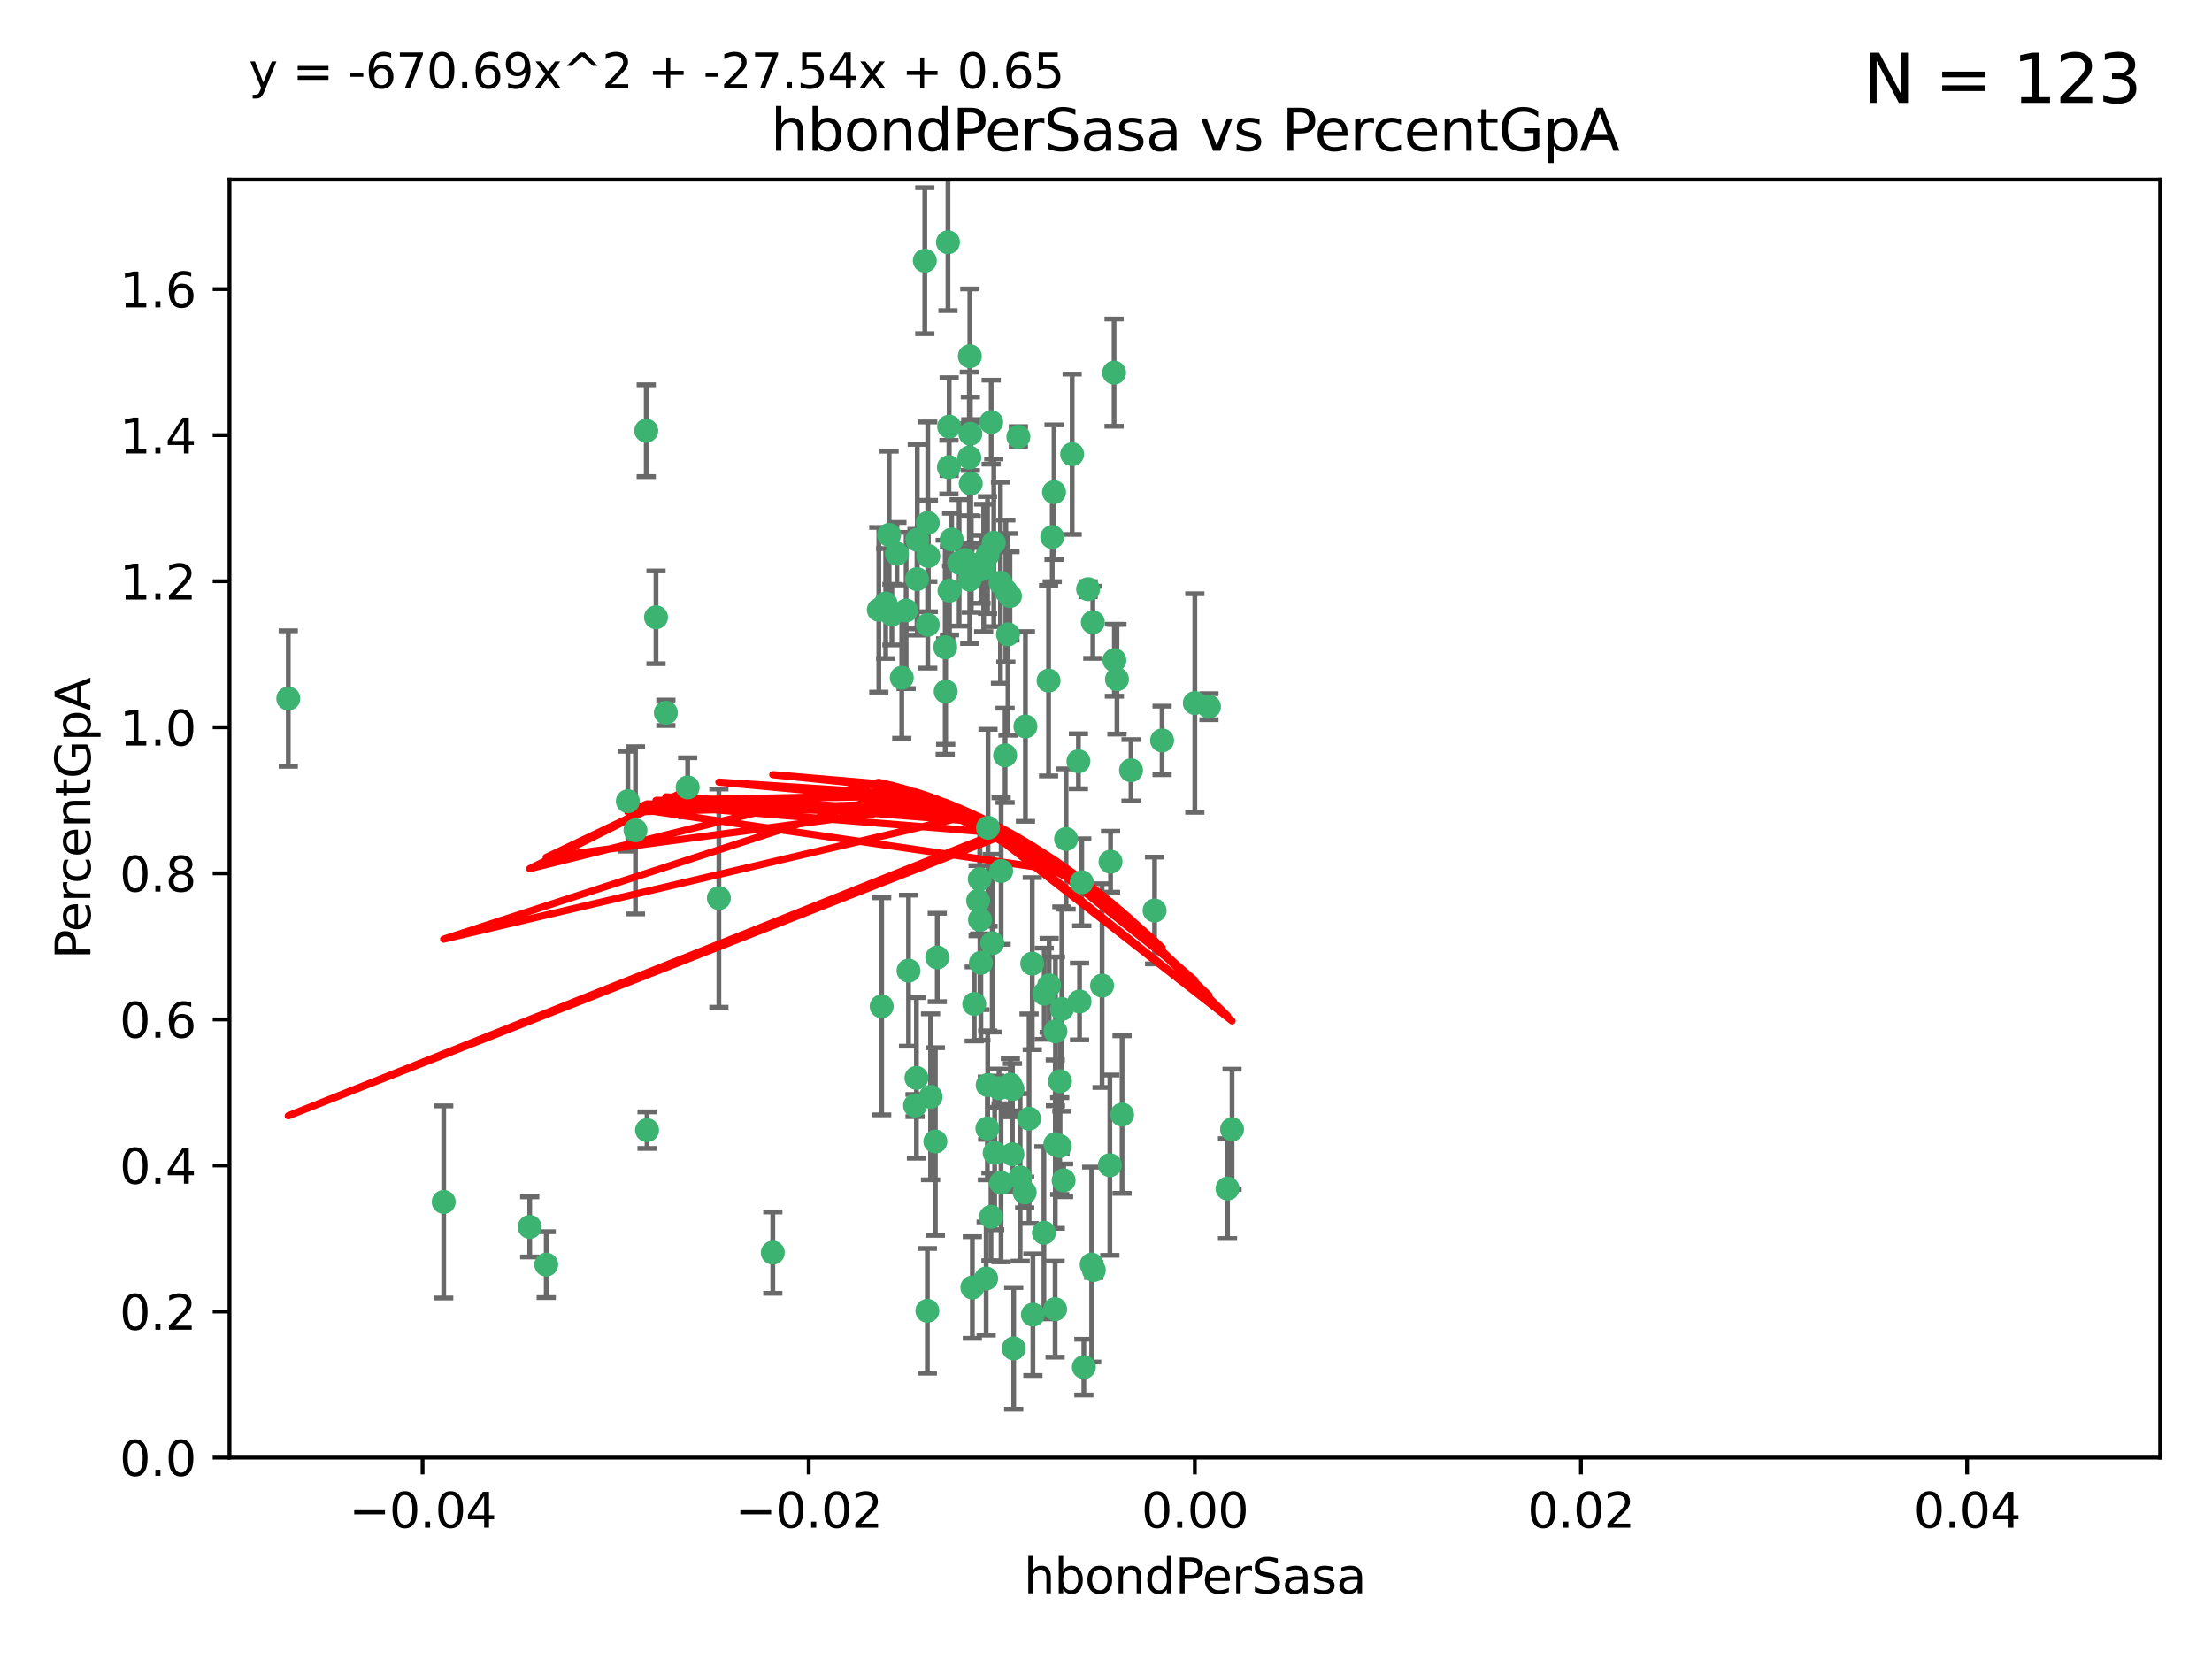 <?xml version="1.0" encoding="utf-8" standalone="no"?>
<!DOCTYPE svg PUBLIC "-//W3C//DTD SVG 1.1//EN"
  "http://www.w3.org/Graphics/SVG/1.1/DTD/svg11.dtd">
<svg xmlns:xlink="http://www.w3.org/1999/xlink" width="460.8pt" height="345.6pt" viewBox="0 0 460.8 345.6" xmlns="http://www.w3.org/2000/svg" version="1.1">
 <defs>
  <style type="text/css">*{stroke-linejoin: round; stroke-linecap: butt}</style>
 </defs>
 <g id="figure_1">
  <g id="patch_1">
   <path d="M 0 345.6 
L 460.8 345.6 
L 460.8 0 
L 0 0 
z
" style="fill: #ffffff"/>
  </g>
  <g id="axes_1">
   <g id="patch_2">
    <path d="M 47.81 303.64 
L 450 303.64 
L 450 37.411 
L 47.81 37.411 
z
" style="fill: #ffffff"/>
   </g>
   <g id="PathCollection_1">
    <defs>
     <path id="ma0ae65e1da" d="M 0 1.118 
C 0.297 1.118 0.581 1 0.791 0.791 
C 1 0.581 1.118 0.297 1.118 0 
C 1.118 -0.297 1 -0.581 0.791 -0.791 
C 0.581 -1 0.297 -1.118 0 -1.118 
C -0.297 -1.118 -0.581 -1 -0.791 -0.791 
C -1 -0.581 -1.118 -0.297 -1.118 0 
C -1.118 0.297 -1 0.581 -0.791 0.791 
C -0.581 1 -0.297 1.118 0 1.118 
z
" style="stroke: #3cb371"/>
    </defs>
    <g clip-path="url(#p96d5482676)">
     <use xlink:href="#ma0ae65e1da" x="219.575" y="102.526" style="fill: #3cb371; stroke: #3cb371"/>
     <use xlink:href="#ma0ae65e1da" x="204.361" y="118.592" style="fill: #3cb371; stroke: #3cb371"/>
     <use xlink:href="#ma0ae65e1da" x="186.841" y="115.347" style="fill: #3cb371; stroke: #3cb371"/>
     <use xlink:href="#ma0ae65e1da" x="201.927" y="95.318" style="fill: #3cb371; stroke: #3cb371"/>
     <use xlink:href="#ma0ae65e1da" x="202.035" y="74.211" style="fill: #3cb371; stroke: #3cb371"/>
     <use xlink:href="#ma0ae65e1da" x="196.903" y="134.836" style="fill: #3cb371; stroke: #3cb371"/>
     <use xlink:href="#ma0ae65e1da" x="202.145" y="90.362" style="fill: #3cb371; stroke: #3cb371"/>
     <use xlink:href="#ma0ae65e1da" x="138.711" y="148.487" style="fill: #3cb371; stroke: #3cb371"/>
     <use xlink:href="#ma0ae65e1da" x="206.483" y="87.939" style="fill: #3cb371; stroke: #3cb371"/>
     <use xlink:href="#ma0ae65e1da" x="192.654" y="54.304" style="fill: #3cb371; stroke: #3cb371"/>
     <use xlink:href="#ma0ae65e1da" x="136.659" y="128.593" style="fill: #3cb371; stroke: #3cb371"/>
     <use xlink:href="#ma0ae65e1da" x="193.267" y="108.935" style="fill: #3cb371; stroke: #3cb371"/>
     <use xlink:href="#ma0ae65e1da" x="193.268" y="130.157" style="fill: #3cb371; stroke: #3cb371"/>
     <use xlink:href="#ma0ae65e1da" x="149.756" y="187.094" style="fill: #3cb371; stroke: #3cb371"/>
     <use xlink:href="#ma0ae65e1da" x="197.678" y="97.317" style="fill: #3cb371; stroke: #3cb371"/>
     <use xlink:href="#ma0ae65e1da" x="184.505" y="125.723" style="fill: #3cb371; stroke: #3cb371"/>
     <use xlink:href="#ma0ae65e1da" x="217.53" y="207.013" style="fill: #3cb371; stroke: #3cb371"/>
     <use xlink:href="#ma0ae65e1da" x="193.389" y="115.829" style="fill: #3cb371; stroke: #3cb371"/>
     <use xlink:href="#ma0ae65e1da" x="209.532" y="123.117" style="fill: #3cb371; stroke: #3cb371"/>
     <use xlink:href="#ma0ae65e1da" x="204.1" y="183.14" style="fill: #3cb371; stroke: #3cb371"/>
     <use xlink:href="#ma0ae65e1da" x="197.001" y="144.057" style="fill: #3cb371; stroke: #3cb371"/>
     <use xlink:href="#ma0ae65e1da" x="130.792" y="166.909" style="fill: #3cb371; stroke: #3cb371"/>
     <use xlink:href="#ma0ae65e1da" x="197.727" y="88.874" style="fill: #3cb371; stroke: #3cb371"/>
     <use xlink:href="#ma0ae65e1da" x="202.956" y="209.141" style="fill: #3cb371; stroke: #3cb371"/>
     <use xlink:href="#ma0ae65e1da" x="92.432" y="250.385" style="fill: #3cb371; stroke: #3cb371"/>
     <use xlink:href="#ma0ae65e1da" x="188.762" y="127.171" style="fill: #3cb371; stroke: #3cb371"/>
     <use xlink:href="#ma0ae65e1da" x="205.818" y="172.439" style="fill: #3cb371; stroke: #3cb371"/>
     <use xlink:href="#ma0ae65e1da" x="183.077" y="127.028" style="fill: #3cb371; stroke: #3cb371"/>
     <use xlink:href="#ma0ae65e1da" x="110.35" y="255.586" style="fill: #3cb371; stroke: #3cb371"/>
     <use xlink:href="#ma0ae65e1da" x="143.254" y="164.032" style="fill: #3cb371; stroke: #3cb371"/>
     <use xlink:href="#ma0ae65e1da" x="113.79" y="263.443" style="fill: #3cb371; stroke: #3cb371"/>
     <use xlink:href="#ma0ae65e1da" x="197.791" y="123.038" style="fill: #3cb371; stroke: #3cb371"/>
     <use xlink:href="#ma0ae65e1da" x="210.395" y="124.161" style="fill: #3cb371; stroke: #3cb371"/>
     <use xlink:href="#ma0ae65e1da" x="60.054" y="145.522" style="fill: #3cb371; stroke: #3cb371"/>
     <use xlink:href="#ma0ae65e1da" x="209.382" y="157.353" style="fill: #3cb371; stroke: #3cb371"/>
     <use xlink:href="#ma0ae65e1da" x="191.084" y="112.441" style="fill: #3cb371; stroke: #3cb371"/>
     <use xlink:href="#ma0ae65e1da" x="205.718" y="115.624" style="fill: #3cb371; stroke: #3cb371"/>
     <use xlink:href="#ma0ae65e1da" x="202.013" y="120.746" style="fill: #3cb371; stroke: #3cb371"/>
     <use xlink:href="#ma0ae65e1da" x="207.021" y="113.07" style="fill: #3cb371; stroke: #3cb371"/>
     <use xlink:href="#ma0ae65e1da" x="204.332" y="200.575" style="fill: #3cb371; stroke: #3cb371"/>
     <use xlink:href="#ma0ae65e1da" x="191.027" y="120.64" style="fill: #3cb371; stroke: #3cb371"/>
     <use xlink:href="#ma0ae65e1da" x="197.479" y="50.463" style="fill: #3cb371; stroke: #3cb371"/>
     <use xlink:href="#ma0ae65e1da" x="204.915" y="118.317" style="fill: #3cb371; stroke: #3cb371"/>
     <use xlink:href="#ma0ae65e1da" x="209.982" y="132.151" style="fill: #3cb371; stroke: #3cb371"/>
     <use xlink:href="#ma0ae65e1da" x="202.337" y="117.548" style="fill: #3cb371; stroke: #3cb371"/>
     <use xlink:href="#ma0ae65e1da" x="190.624" y="230.303" style="fill: #3cb371; stroke: #3cb371"/>
     <use xlink:href="#ma0ae65e1da" x="193.185" y="273.067" style="fill: #3cb371; stroke: #3cb371"/>
     <use xlink:href="#ma0ae65e1da" x="185.797" y="128.033" style="fill: #3cb371; stroke: #3cb371"/>
     <use xlink:href="#ma0ae65e1da" x="226.675" y="122.726" style="fill: #3cb371; stroke: #3cb371"/>
     <use xlink:href="#ma0ae65e1da" x="198.248" y="112.4" style="fill: #3cb371; stroke: #3cb371"/>
     <use xlink:href="#ma0ae65e1da" x="208.414" y="121.39" style="fill: #3cb371; stroke: #3cb371"/>
     <use xlink:href="#ma0ae65e1da" x="185.221" y="111.43" style="fill: #3cb371; stroke: #3cb371"/>
     <use xlink:href="#ma0ae65e1da" x="160.989" y="260.948" style="fill: #3cb371; stroke: #3cb371"/>
     <use xlink:href="#ma0ae65e1da" x="187.856" y="141.186" style="fill: #3cb371; stroke: #3cb371"/>
     <use xlink:href="#ma0ae65e1da" x="202.227" y="100.735" style="fill: #3cb371; stroke: #3cb371"/>
     <use xlink:href="#ma0ae65e1da" x="134.791" y="235.426" style="fill: #3cb371; stroke: #3cb371"/>
     <use xlink:href="#ma0ae65e1da" x="203.764" y="187.642" style="fill: #3cb371; stroke: #3cb371"/>
     <use xlink:href="#ma0ae65e1da" x="204.141" y="191.601" style="fill: #3cb371; stroke: #3cb371"/>
     <use xlink:href="#ma0ae65e1da" x="212.146" y="90.985" style="fill: #3cb371; stroke: #3cb371"/>
     <use xlink:href="#ma0ae65e1da" x="201.01" y="116.663" style="fill: #3cb371; stroke: #3cb371"/>
     <use xlink:href="#ma0ae65e1da" x="199.805" y="117.25" style="fill: #3cb371; stroke: #3cb371"/>
     <use xlink:href="#ma0ae65e1da" x="256.657" y="235.252" style="fill: #3cb371; stroke: #3cb371"/>
     <use xlink:href="#ma0ae65e1da" x="202.558" y="268.209" style="fill: #3cb371; stroke: #3cb371"/>
     <use xlink:href="#ma0ae65e1da" x="213.462" y="248.399" style="fill: #3cb371; stroke: #3cb371"/>
     <use xlink:href="#ma0ae65e1da" x="220.757" y="238.745" style="fill: #3cb371; stroke: #3cb371"/>
     <use xlink:href="#ma0ae65e1da" x="206.699" y="196.482" style="fill: #3cb371; stroke: #3cb371"/>
     <use xlink:href="#ma0ae65e1da" x="195.248" y="199.457" style="fill: #3cb371; stroke: #3cb371"/>
     <use xlink:href="#ma0ae65e1da" x="221.567" y="245.891" style="fill: #3cb371; stroke: #3cb371"/>
     <use xlink:href="#ma0ae65e1da" x="211.175" y="280.897" style="fill: #3cb371; stroke: #3cb371"/>
     <use xlink:href="#ma0ae65e1da" x="214.374" y="233.04" style="fill: #3cb371; stroke: #3cb371"/>
     <use xlink:href="#ma0ae65e1da" x="219.202" y="111.877" style="fill: #3cb371; stroke: #3cb371"/>
     <use xlink:href="#ma0ae65e1da" x="208.554" y="181.451" style="fill: #3cb371; stroke: #3cb371"/>
     <use xlink:href="#ma0ae65e1da" x="190.909" y="224.544" style="fill: #3cb371; stroke: #3cb371"/>
     <use xlink:href="#ma0ae65e1da" x="205.691" y="235.075" style="fill: #3cb371; stroke: #3cb371"/>
     <use xlink:href="#ma0ae65e1da" x="205.435" y="266.343" style="fill: #3cb371; stroke: #3cb371"/>
     <use xlink:href="#ma0ae65e1da" x="210.907" y="240.46" style="fill: #3cb371; stroke: #3cb371"/>
     <use xlink:href="#ma0ae65e1da" x="183.668" y="209.633" style="fill: #3cb371; stroke: #3cb371"/>
     <use xlink:href="#ma0ae65e1da" x="208.109" y="226.694" style="fill: #3cb371; stroke: #3cb371"/>
     <use xlink:href="#ma0ae65e1da" x="215.037" y="200.742" style="fill: #3cb371; stroke: #3cb371"/>
     <use xlink:href="#ma0ae65e1da" x="193.852" y="228.491" style="fill: #3cb371; stroke: #3cb371"/>
     <use xlink:href="#ma0ae65e1da" x="210.917" y="226.863" style="fill: #3cb371; stroke: #3cb371"/>
     <use xlink:href="#ma0ae65e1da" x="134.624" y="89.722" style="fill: #3cb371; stroke: #3cb371"/>
     <use xlink:href="#ma0ae65e1da" x="132.38" y="172.967" style="fill: #3cb371; stroke: #3cb371"/>
     <use xlink:href="#ma0ae65e1da" x="223.351" y="94.622" style="fill: #3cb371; stroke: #3cb371"/>
     <use xlink:href="#ma0ae65e1da" x="232.145" y="137.537" style="fill: #3cb371; stroke: #3cb371"/>
     <use xlink:href="#ma0ae65e1da" x="207.205" y="240.17" style="fill: #3cb371; stroke: #3cb371"/>
     <use xlink:href="#ma0ae65e1da" x="224.89" y="208.627" style="fill: #3cb371; stroke: #3cb371"/>
     <use xlink:href="#ma0ae65e1da" x="219.838" y="238.351" style="fill: #3cb371; stroke: #3cb371"/>
     <use xlink:href="#ma0ae65e1da" x="227.411" y="263.429" style="fill: #3cb371; stroke: #3cb371"/>
     <use xlink:href="#ma0ae65e1da" x="206.439" y="253.486" style="fill: #3cb371; stroke: #3cb371"/>
     <use xlink:href="#ma0ae65e1da" x="215.174" y="273.866" style="fill: #3cb371; stroke: #3cb371"/>
     <use xlink:href="#ma0ae65e1da" x="218.557" y="205.263" style="fill: #3cb371; stroke: #3cb371"/>
     <use xlink:href="#ma0ae65e1da" x="219.87" y="214.843" style="fill: #3cb371; stroke: #3cb371"/>
     <use xlink:href="#ma0ae65e1da" x="232.682" y="141.497" style="fill: #3cb371; stroke: #3cb371"/>
     <use xlink:href="#ma0ae65e1da" x="255.716" y="247.6" style="fill: #3cb371; stroke: #3cb371"/>
     <use xlink:href="#ma0ae65e1da" x="227.859" y="264.585" style="fill: #3cb371; stroke: #3cb371"/>
     <use xlink:href="#ma0ae65e1da" x="208.536" y="246.398" style="fill: #3cb371; stroke: #3cb371"/>
     <use xlink:href="#ma0ae65e1da" x="217.469" y="256.806" style="fill: #3cb371; stroke: #3cb371"/>
     <use xlink:href="#ma0ae65e1da" x="205.755" y="226.045" style="fill: #3cb371; stroke: #3cb371"/>
     <use xlink:href="#ma0ae65e1da" x="235.611" y="160.464" style="fill: #3cb371; stroke: #3cb371"/>
     <use xlink:href="#ma0ae65e1da" x="229.579" y="205.321" style="fill: #3cb371; stroke: #3cb371"/>
     <use xlink:href="#ma0ae65e1da" x="225.349" y="183.793" style="fill: #3cb371; stroke: #3cb371"/>
     <use xlink:href="#ma0ae65e1da" x="227.655" y="129.634" style="fill: #3cb371; stroke: #3cb371"/>
     <use xlink:href="#ma0ae65e1da" x="233.751" y="232.184" style="fill: #3cb371; stroke: #3cb371"/>
     <use xlink:href="#ma0ae65e1da" x="240.52" y="189.677" style="fill: #3cb371; stroke: #3cb371"/>
     <use xlink:href="#ma0ae65e1da" x="242.081" y="154.242" style="fill: #3cb371; stroke: #3cb371"/>
     <use xlink:href="#ma0ae65e1da" x="231.204" y="242.728" style="fill: #3cb371; stroke: #3cb371"/>
     <use xlink:href="#ma0ae65e1da" x="251.848" y="147.219" style="fill: #3cb371; stroke: #3cb371"/>
     <use xlink:href="#ma0ae65e1da" x="222.081" y="174.785" style="fill: #3cb371; stroke: #3cb371"/>
     <use xlink:href="#ma0ae65e1da" x="225.79" y="284.794" style="fill: #3cb371; stroke: #3cb371"/>
     <use xlink:href="#ma0ae65e1da" x="194.851" y="237.798" style="fill: #3cb371; stroke: #3cb371"/>
     <use xlink:href="#ma0ae65e1da" x="221.203" y="210.197" style="fill: #3cb371; stroke: #3cb371"/>
     <use xlink:href="#ma0ae65e1da" x="248.905" y="146.454" style="fill: #3cb371; stroke: #3cb371"/>
     <use xlink:href="#ma0ae65e1da" x="210.478" y="225.964" style="fill: #3cb371; stroke: #3cb371"/>
     <use xlink:href="#ma0ae65e1da" x="218.439" y="141.79" style="fill: #3cb371; stroke: #3cb371"/>
     <use xlink:href="#ma0ae65e1da" x="213.617" y="151.336" style="fill: #3cb371; stroke: #3cb371"/>
     <use xlink:href="#ma0ae65e1da" x="232.083" y="77.63" style="fill: #3cb371; stroke: #3cb371"/>
     <use xlink:href="#ma0ae65e1da" x="231.348" y="179.513" style="fill: #3cb371; stroke: #3cb371"/>
     <use xlink:href="#ma0ae65e1da" x="189.263" y="202.204" style="fill: #3cb371; stroke: #3cb371"/>
     <use xlink:href="#ma0ae65e1da" x="224.655" y="158.587" style="fill: #3cb371; stroke: #3cb371"/>
     <use xlink:href="#ma0ae65e1da" x="219.8" y="272.718" style="fill: #3cb371; stroke: #3cb371"/>
     <use xlink:href="#ma0ae65e1da" x="220.812" y="225.255" style="fill: #3cb371; stroke: #3cb371"/>
     <use xlink:href="#ma0ae65e1da" x="212.517" y="245.278" style="fill: #3cb371; stroke: #3cb371"/>
    </g>
   </g>
   <g id="matplotlib.axis_1">
    <g id="xtick_1">
     <g id="line2d_1">
      <defs>
       <path id="m9273d25ccf" d="M 0 0 
L 0 3.5 
" style="stroke: #000000; stroke-width: 0.8"/>
      </defs>
      <g>
       <use xlink:href="#m9273d25ccf" x="88.029" y="303.64" style="stroke: #000000; stroke-width: 0.8"/>
      </g>
     </g>
     <g id="text_1">
      <!-- −0.04 -->
      <g transform="translate(72.706 318.238)scale(0.1 -0.1)">
       <defs>
        <path id="DejaVuSans-2212" d="M 678 2272 
L 4684 2272 
L 4684 1741 
L 678 1741 
L 678 2272 
z
" transform="scale(0.016)"/>
        <path id="DejaVuSans-30" d="M 2034 4250 
Q 1547 4250 1301 3770 
Q 1056 3291 1056 2328 
Q 1056 1369 1301 889 
Q 1547 409 2034 409 
Q 2525 409 2770 889 
Q 3016 1369 3016 2328 
Q 3016 3291 2770 3770 
Q 2525 4250 2034 4250 
z
M 2034 4750 
Q 2819 4750 3233 4129 
Q 3647 3509 3647 2328 
Q 3647 1150 3233 529 
Q 2819 -91 2034 -91 
Q 1250 -91 836 529 
Q 422 1150 422 2328 
Q 422 3509 836 4129 
Q 1250 4750 2034 4750 
z
" transform="scale(0.016)"/>
        <path id="DejaVuSans-2e" d="M 684 794 
L 1344 794 
L 1344 0 
L 684 0 
L 684 794 
z
" transform="scale(0.016)"/>
        <path id="DejaVuSans-34" d="M 2419 4116 
L 825 1625 
L 2419 1625 
L 2419 4116 
z
M 2253 4666 
L 3047 4666 
L 3047 1625 
L 3713 1625 
L 3713 1100 
L 3047 1100 
L 3047 0 
L 2419 0 
L 2419 1100 
L 313 1100 
L 313 1709 
L 2253 4666 
z
" transform="scale(0.016)"/>
       </defs>
       <use xlink:href="#DejaVuSans-2212"/>
       <use xlink:href="#DejaVuSans-30" x="83.789"/>
       <use xlink:href="#DejaVuSans-2e" x="147.412"/>
       <use xlink:href="#DejaVuSans-30" x="179.199"/>
       <use xlink:href="#DejaVuSans-34" x="242.822"/>
      </g>
     </g>
    </g>
    <g id="xtick_2">
     <g id="line2d_2">
      <g>
       <use xlink:href="#m9273d25ccf" x="168.467" y="303.64" style="stroke: #000000; stroke-width: 0.8"/>
      </g>
     </g>
     <g id="text_2">
      <!-- −0.02 -->
      <g transform="translate(153.144 318.238)scale(0.1 -0.1)">
       <defs>
        <path id="DejaVuSans-32" d="M 1228 531 
L 3431 531 
L 3431 0 
L 469 0 
L 469 531 
Q 828 903 1448 1529 
Q 2069 2156 2228 2338 
Q 2531 2678 2651 2914 
Q 2772 3150 2772 3378 
Q 2772 3750 2511 3984 
Q 2250 4219 1831 4219 
Q 1534 4219 1204 4116 
Q 875 4013 500 3803 
L 500 4441 
Q 881 4594 1212 4672 
Q 1544 4750 1819 4750 
Q 2544 4750 2975 4387 
Q 3406 4025 3406 3419 
Q 3406 3131 3298 2873 
Q 3191 2616 2906 2266 
Q 2828 2175 2409 1742 
Q 1991 1309 1228 531 
z
" transform="scale(0.016)"/>
       </defs>
       <use xlink:href="#DejaVuSans-2212"/>
       <use xlink:href="#DejaVuSans-30" x="83.789"/>
       <use xlink:href="#DejaVuSans-2e" x="147.412"/>
       <use xlink:href="#DejaVuSans-30" x="179.199"/>
       <use xlink:href="#DejaVuSans-32" x="242.822"/>
      </g>
     </g>
    </g>
    <g id="xtick_3">
     <g id="line2d_3">
      <g>
       <use xlink:href="#m9273d25ccf" x="248.905" y="303.64" style="stroke: #000000; stroke-width: 0.8"/>
      </g>
     </g>
     <g id="text_3">
      <!-- 0.00 -->
      <g transform="translate(237.772 318.238)scale(0.1 -0.1)">
       <use xlink:href="#DejaVuSans-30"/>
       <use xlink:href="#DejaVuSans-2e" x="63.623"/>
       <use xlink:href="#DejaVuSans-30" x="95.41"/>
       <use xlink:href="#DejaVuSans-30" x="159.033"/>
      </g>
     </g>
    </g>
    <g id="xtick_4">
     <g id="line2d_4">
      <g>
       <use xlink:href="#m9273d25ccf" x="329.343" y="303.64" style="stroke: #000000; stroke-width: 0.8"/>
      </g>
     </g>
     <g id="text_4">
      <!-- 0.02 -->
      <g transform="translate(318.21 318.238)scale(0.1 -0.1)">
       <use xlink:href="#DejaVuSans-30"/>
       <use xlink:href="#DejaVuSans-2e" x="63.623"/>
       <use xlink:href="#DejaVuSans-30" x="95.41"/>
       <use xlink:href="#DejaVuSans-32" x="159.033"/>
      </g>
     </g>
    </g>
    <g id="xtick_5">
     <g id="line2d_5">
      <g>
       <use xlink:href="#m9273d25ccf" x="409.781" y="303.64" style="stroke: #000000; stroke-width: 0.8"/>
      </g>
     </g>
     <g id="text_5">
      <!-- 0.04 -->
      <g transform="translate(398.648 318.238)scale(0.1 -0.1)">
       <use xlink:href="#DejaVuSans-30"/>
       <use xlink:href="#DejaVuSans-2e" x="63.623"/>
       <use xlink:href="#DejaVuSans-30" x="95.41"/>
       <use xlink:href="#DejaVuSans-34" x="159.033"/>
      </g>
     </g>
    </g>
    <g id="text_6">
     <!-- hbondPerSasa -->
     <g transform="translate(213.287 331.917)scale(0.1 -0.1)">
      <defs>
       <path id="DejaVuSans-68" d="M 3513 2113 
L 3513 0 
L 2938 0 
L 2938 2094 
Q 2938 2591 2744 2837 
Q 2550 3084 2163 3084 
Q 1697 3084 1428 2787 
Q 1159 2491 1159 1978 
L 1159 0 
L 581 0 
L 581 4863 
L 1159 4863 
L 1159 2956 
Q 1366 3272 1645 3428 
Q 1925 3584 2291 3584 
Q 2894 3584 3203 3211 
Q 3513 2838 3513 2113 
z
" transform="scale(0.016)"/>
       <path id="DejaVuSans-62" d="M 3116 1747 
Q 3116 2381 2855 2742 
Q 2594 3103 2138 3103 
Q 1681 3103 1420 2742 
Q 1159 2381 1159 1747 
Q 1159 1113 1420 752 
Q 1681 391 2138 391 
Q 2594 391 2855 752 
Q 3116 1113 3116 1747 
z
M 1159 2969 
Q 1341 3281 1617 3432 
Q 1894 3584 2278 3584 
Q 2916 3584 3314 3078 
Q 3713 2572 3713 1747 
Q 3713 922 3314 415 
Q 2916 -91 2278 -91 
Q 1894 -91 1617 61 
Q 1341 213 1159 525 
L 1159 0 
L 581 0 
L 581 4863 
L 1159 4863 
L 1159 2969 
z
" transform="scale(0.016)"/>
       <path id="DejaVuSans-6f" d="M 1959 3097 
Q 1497 3097 1228 2736 
Q 959 2375 959 1747 
Q 959 1119 1226 758 
Q 1494 397 1959 397 
Q 2419 397 2687 759 
Q 2956 1122 2956 1747 
Q 2956 2369 2687 2733 
Q 2419 3097 1959 3097 
z
M 1959 3584 
Q 2709 3584 3137 3096 
Q 3566 2609 3566 1747 
Q 3566 888 3137 398 
Q 2709 -91 1959 -91 
Q 1206 -91 779 398 
Q 353 888 353 1747 
Q 353 2609 779 3096 
Q 1206 3584 1959 3584 
z
" transform="scale(0.016)"/>
       <path id="DejaVuSans-6e" d="M 3513 2113 
L 3513 0 
L 2938 0 
L 2938 2094 
Q 2938 2591 2744 2837 
Q 2550 3084 2163 3084 
Q 1697 3084 1428 2787 
Q 1159 2491 1159 1978 
L 1159 0 
L 581 0 
L 581 3500 
L 1159 3500 
L 1159 2956 
Q 1366 3272 1645 3428 
Q 1925 3584 2291 3584 
Q 2894 3584 3203 3211 
Q 3513 2838 3513 2113 
z
" transform="scale(0.016)"/>
       <path id="DejaVuSans-64" d="M 2906 2969 
L 2906 4863 
L 3481 4863 
L 3481 0 
L 2906 0 
L 2906 525 
Q 2725 213 2448 61 
Q 2172 -91 1784 -91 
Q 1150 -91 751 415 
Q 353 922 353 1747 
Q 353 2572 751 3078 
Q 1150 3584 1784 3584 
Q 2172 3584 2448 3432 
Q 2725 3281 2906 2969 
z
M 947 1747 
Q 947 1113 1208 752 
Q 1469 391 1925 391 
Q 2381 391 2643 752 
Q 2906 1113 2906 1747 
Q 2906 2381 2643 2742 
Q 2381 3103 1925 3103 
Q 1469 3103 1208 2742 
Q 947 2381 947 1747 
z
" transform="scale(0.016)"/>
       <path id="DejaVuSans-50" d="M 1259 4147 
L 1259 2394 
L 2053 2394 
Q 2494 2394 2734 2622 
Q 2975 2850 2975 3272 
Q 2975 3691 2734 3919 
Q 2494 4147 2053 4147 
L 1259 4147 
z
M 628 4666 
L 2053 4666 
Q 2838 4666 3239 4311 
Q 3641 3956 3641 3272 
Q 3641 2581 3239 2228 
Q 2838 1875 2053 1875 
L 1259 1875 
L 1259 0 
L 628 0 
L 628 4666 
z
" transform="scale(0.016)"/>
       <path id="DejaVuSans-65" d="M 3597 1894 
L 3597 1613 
L 953 1613 
Q 991 1019 1311 708 
Q 1631 397 2203 397 
Q 2534 397 2845 478 
Q 3156 559 3463 722 
L 3463 178 
Q 3153 47 2828 -22 
Q 2503 -91 2169 -91 
Q 1331 -91 842 396 
Q 353 884 353 1716 
Q 353 2575 817 3079 
Q 1281 3584 2069 3584 
Q 2775 3584 3186 3129 
Q 3597 2675 3597 1894 
z
M 3022 2063 
Q 3016 2534 2758 2815 
Q 2500 3097 2075 3097 
Q 1594 3097 1305 2825 
Q 1016 2553 972 2059 
L 3022 2063 
z
" transform="scale(0.016)"/>
       <path id="DejaVuSans-72" d="M 2631 2963 
Q 2534 3019 2420 3045 
Q 2306 3072 2169 3072 
Q 1681 3072 1420 2755 
Q 1159 2438 1159 1844 
L 1159 0 
L 581 0 
L 581 3500 
L 1159 3500 
L 1159 2956 
Q 1341 3275 1631 3429 
Q 1922 3584 2338 3584 
Q 2397 3584 2469 3576 
Q 2541 3569 2628 3553 
L 2631 2963 
z
" transform="scale(0.016)"/>
       <path id="DejaVuSans-53" d="M 3425 4513 
L 3425 3897 
Q 3066 4069 2747 4153 
Q 2428 4238 2131 4238 
Q 1616 4238 1336 4038 
Q 1056 3838 1056 3469 
Q 1056 3159 1242 3001 
Q 1428 2844 1947 2747 
L 2328 2669 
Q 3034 2534 3370 2195 
Q 3706 1856 3706 1288 
Q 3706 609 3251 259 
Q 2797 -91 1919 -91 
Q 1588 -91 1214 -16 
Q 841 59 441 206 
L 441 856 
Q 825 641 1194 531 
Q 1563 422 1919 422 
Q 2459 422 2753 634 
Q 3047 847 3047 1241 
Q 3047 1584 2836 1778 
Q 2625 1972 2144 2069 
L 1759 2144 
Q 1053 2284 737 2584 
Q 422 2884 422 3419 
Q 422 4038 858 4394 
Q 1294 4750 2059 4750 
Q 2388 4750 2728 4690 
Q 3069 4631 3425 4513 
z
" transform="scale(0.016)"/>
       <path id="DejaVuSans-61" d="M 2194 1759 
Q 1497 1759 1228 1600 
Q 959 1441 959 1056 
Q 959 750 1161 570 
Q 1363 391 1709 391 
Q 2188 391 2477 730 
Q 2766 1069 2766 1631 
L 2766 1759 
L 2194 1759 
z
M 3341 1997 
L 3341 0 
L 2766 0 
L 2766 531 
Q 2569 213 2275 61 
Q 1981 -91 1556 -91 
Q 1019 -91 701 211 
Q 384 513 384 1019 
Q 384 1609 779 1909 
Q 1175 2209 1959 2209 
L 2766 2209 
L 2766 2266 
Q 2766 2663 2505 2880 
Q 2244 3097 1772 3097 
Q 1472 3097 1187 3025 
Q 903 2953 641 2809 
L 641 3341 
Q 956 3463 1253 3523 
Q 1550 3584 1831 3584 
Q 2591 3584 2966 3190 
Q 3341 2797 3341 1997 
z
" transform="scale(0.016)"/>
       <path id="DejaVuSans-73" d="M 2834 3397 
L 2834 2853 
Q 2591 2978 2328 3040 
Q 2066 3103 1784 3103 
Q 1356 3103 1142 2972 
Q 928 2841 928 2578 
Q 928 2378 1081 2264 
Q 1234 2150 1697 2047 
L 1894 2003 
Q 2506 1872 2764 1633 
Q 3022 1394 3022 966 
Q 3022 478 2636 193 
Q 2250 -91 1575 -91 
Q 1294 -91 989 -36 
Q 684 19 347 128 
L 347 722 
Q 666 556 975 473 
Q 1284 391 1588 391 
Q 1994 391 2212 530 
Q 2431 669 2431 922 
Q 2431 1156 2273 1281 
Q 2116 1406 1581 1522 
L 1381 1569 
Q 847 1681 609 1914 
Q 372 2147 372 2553 
Q 372 3047 722 3315 
Q 1072 3584 1716 3584 
Q 2034 3584 2315 3537 
Q 2597 3491 2834 3397 
z
" transform="scale(0.016)"/>
      </defs>
      <use xlink:href="#DejaVuSans-68"/>
      <use xlink:href="#DejaVuSans-62" x="63.379"/>
      <use xlink:href="#DejaVuSans-6f" x="126.855"/>
      <use xlink:href="#DejaVuSans-6e" x="188.037"/>
      <use xlink:href="#DejaVuSans-64" x="251.416"/>
      <use xlink:href="#DejaVuSans-50" x="314.893"/>
      <use xlink:href="#DejaVuSans-65" x="371.57"/>
      <use xlink:href="#DejaVuSans-72" x="433.094"/>
      <use xlink:href="#DejaVuSans-53" x="474.207"/>
      <use xlink:href="#DejaVuSans-61" x="537.684"/>
      <use xlink:href="#DejaVuSans-73" x="598.963"/>
      <use xlink:href="#DejaVuSans-61" x="651.062"/>
     </g>
    </g>
   </g>
   <g id="matplotlib.axis_2">
    <g id="ytick_1">
     <g id="line2d_6">
      <defs>
       <path id="m2d67517ca5" d="M 0 0 
L -3.5 0 
" style="stroke: #000000; stroke-width: 0.8"/>
      </defs>
      <g>
       <use xlink:href="#m2d67517ca5" x="47.81" y="303.64" style="stroke: #000000; stroke-width: 0.8"/>
      </g>
     </g>
     <g id="text_7">
      <!-- 0.0 -->
      <g transform="translate(24.907 307.439)scale(0.1 -0.1)">
       <use xlink:href="#DejaVuSans-30"/>
       <use xlink:href="#DejaVuSans-2e" x="63.623"/>
       <use xlink:href="#DejaVuSans-30" x="95.41"/>
      </g>
     </g>
    </g>
    <g id="ytick_2">
     <g id="line2d_7">
      <g>
       <use xlink:href="#m2d67517ca5" x="47.81" y="273.214" style="stroke: #000000; stroke-width: 0.8"/>
      </g>
     </g>
     <g id="text_8">
      <!-- 0.2 -->
      <g transform="translate(24.907 277.013)scale(0.1 -0.1)">
       <use xlink:href="#DejaVuSans-30"/>
       <use xlink:href="#DejaVuSans-2e" x="63.623"/>
       <use xlink:href="#DejaVuSans-32" x="95.41"/>
      </g>
     </g>
    </g>
    <g id="ytick_3">
     <g id="line2d_8">
      <g>
       <use xlink:href="#m2d67517ca5" x="47.81" y="242.788" style="stroke: #000000; stroke-width: 0.8"/>
      </g>
     </g>
     <g id="text_9">
      <!-- 0.4 -->
      <g transform="translate(24.907 246.587)scale(0.1 -0.1)">
       <use xlink:href="#DejaVuSans-30"/>
       <use xlink:href="#DejaVuSans-2e" x="63.623"/>
       <use xlink:href="#DejaVuSans-34" x="95.41"/>
      </g>
     </g>
    </g>
    <g id="ytick_4">
     <g id="line2d_9">
      <g>
       <use xlink:href="#m2d67517ca5" x="47.81" y="212.362" style="stroke: #000000; stroke-width: 0.8"/>
      </g>
     </g>
     <g id="text_10">
      <!-- 0.6 -->
      <g transform="translate(24.907 216.161)scale(0.1 -0.1)">
       <defs>
        <path id="DejaVuSans-36" d="M 2113 2584 
Q 1688 2584 1439 2293 
Q 1191 2003 1191 1497 
Q 1191 994 1439 701 
Q 1688 409 2113 409 
Q 2538 409 2786 701 
Q 3034 994 3034 1497 
Q 3034 2003 2786 2293 
Q 2538 2584 2113 2584 
z
M 3366 4563 
L 3366 3988 
Q 3128 4100 2886 4159 
Q 2644 4219 2406 4219 
Q 1781 4219 1451 3797 
Q 1122 3375 1075 2522 
Q 1259 2794 1537 2939 
Q 1816 3084 2150 3084 
Q 2853 3084 3261 2657 
Q 3669 2231 3669 1497 
Q 3669 778 3244 343 
Q 2819 -91 2113 -91 
Q 1303 -91 875 529 
Q 447 1150 447 2328 
Q 447 3434 972 4092 
Q 1497 4750 2381 4750 
Q 2619 4750 2861 4703 
Q 3103 4656 3366 4563 
z
" transform="scale(0.016)"/>
       </defs>
       <use xlink:href="#DejaVuSans-30"/>
       <use xlink:href="#DejaVuSans-2e" x="63.623"/>
       <use xlink:href="#DejaVuSans-36" x="95.41"/>
      </g>
     </g>
    </g>
    <g id="ytick_5">
     <g id="line2d_10">
      <g>
       <use xlink:href="#m2d67517ca5" x="47.81" y="181.935" style="stroke: #000000; stroke-width: 0.8"/>
      </g>
     </g>
     <g id="text_11">
      <!-- 0.8 -->
      <g transform="translate(24.907 185.735)scale(0.1 -0.1)">
       <defs>
        <path id="DejaVuSans-38" d="M 2034 2216 
Q 1584 2216 1326 1975 
Q 1069 1734 1069 1313 
Q 1069 891 1326 650 
Q 1584 409 2034 409 
Q 2484 409 2743 651 
Q 3003 894 3003 1313 
Q 3003 1734 2745 1975 
Q 2488 2216 2034 2216 
z
M 1403 2484 
Q 997 2584 770 2862 
Q 544 3141 544 3541 
Q 544 4100 942 4425 
Q 1341 4750 2034 4750 
Q 2731 4750 3128 4425 
Q 3525 4100 3525 3541 
Q 3525 3141 3298 2862 
Q 3072 2584 2669 2484 
Q 3125 2378 3379 2068 
Q 3634 1759 3634 1313 
Q 3634 634 3220 271 
Q 2806 -91 2034 -91 
Q 1263 -91 848 271 
Q 434 634 434 1313 
Q 434 1759 690 2068 
Q 947 2378 1403 2484 
z
M 1172 3481 
Q 1172 3119 1398 2916 
Q 1625 2713 2034 2713 
Q 2441 2713 2670 2916 
Q 2900 3119 2900 3481 
Q 2900 3844 2670 4047 
Q 2441 4250 2034 4250 
Q 1625 4250 1398 4047 
Q 1172 3844 1172 3481 
z
" transform="scale(0.016)"/>
       </defs>
       <use xlink:href="#DejaVuSans-30"/>
       <use xlink:href="#DejaVuSans-2e" x="63.623"/>
       <use xlink:href="#DejaVuSans-38" x="95.41"/>
      </g>
     </g>
    </g>
    <g id="ytick_6">
     <g id="line2d_11">
      <g>
       <use xlink:href="#m2d67517ca5" x="47.81" y="151.509" style="stroke: #000000; stroke-width: 0.8"/>
      </g>
     </g>
     <g id="text_12">
      <!-- 1.0 -->
      <g transform="translate(24.907 155.308)scale(0.1 -0.1)">
       <defs>
        <path id="DejaVuSans-31" d="M 794 531 
L 1825 531 
L 1825 4091 
L 703 3866 
L 703 4441 
L 1819 4666 
L 2450 4666 
L 2450 531 
L 3481 531 
L 3481 0 
L 794 0 
L 794 531 
z
" transform="scale(0.016)"/>
       </defs>
       <use xlink:href="#DejaVuSans-31"/>
       <use xlink:href="#DejaVuSans-2e" x="63.623"/>
       <use xlink:href="#DejaVuSans-30" x="95.41"/>
      </g>
     </g>
    </g>
    <g id="ytick_7">
     <g id="line2d_12">
      <g>
       <use xlink:href="#m2d67517ca5" x="47.81" y="121.083" style="stroke: #000000; stroke-width: 0.8"/>
      </g>
     </g>
     <g id="text_13">
      <!-- 1.2 -->
      <g transform="translate(24.907 124.882)scale(0.1 -0.1)">
       <use xlink:href="#DejaVuSans-31"/>
       <use xlink:href="#DejaVuSans-2e" x="63.623"/>
       <use xlink:href="#DejaVuSans-32" x="95.41"/>
      </g>
     </g>
    </g>
    <g id="ytick_8">
     <g id="line2d_13">
      <g>
       <use xlink:href="#m2d67517ca5" x="47.81" y="90.657" style="stroke: #000000; stroke-width: 0.8"/>
      </g>
     </g>
     <g id="text_14">
      <!-- 1.4 -->
      <g transform="translate(24.907 94.456)scale(0.1 -0.1)">
       <use xlink:href="#DejaVuSans-31"/>
       <use xlink:href="#DejaVuSans-2e" x="63.623"/>
       <use xlink:href="#DejaVuSans-34" x="95.41"/>
      </g>
     </g>
    </g>
    <g id="ytick_9">
     <g id="line2d_14">
      <g>
       <use xlink:href="#m2d67517ca5" x="47.81" y="60.231" style="stroke: #000000; stroke-width: 0.8"/>
      </g>
     </g>
     <g id="text_15">
      <!-- 1.6 -->
      <g transform="translate(24.907 64.03)scale(0.1 -0.1)">
       <use xlink:href="#DejaVuSans-31"/>
       <use xlink:href="#DejaVuSans-2e" x="63.623"/>
       <use xlink:href="#DejaVuSans-36" x="95.41"/>
      </g>
     </g>
    </g>
    <g id="text_16">
     <!-- PercentGpA -->
     <g transform="translate(18.827 199.802)rotate(-90)scale(0.1 -0.1)">
      <defs>
       <path id="DejaVuSans-63" d="M 3122 3366 
L 3122 2828 
Q 2878 2963 2633 3030 
Q 2388 3097 2138 3097 
Q 1578 3097 1268 2742 
Q 959 2388 959 1747 
Q 959 1106 1268 751 
Q 1578 397 2138 397 
Q 2388 397 2633 464 
Q 2878 531 3122 666 
L 3122 134 
Q 2881 22 2623 -34 
Q 2366 -91 2075 -91 
Q 1284 -91 818 406 
Q 353 903 353 1747 
Q 353 2603 823 3093 
Q 1294 3584 2113 3584 
Q 2378 3584 2631 3529 
Q 2884 3475 3122 3366 
z
" transform="scale(0.016)"/>
       <path id="DejaVuSans-74" d="M 1172 4494 
L 1172 3500 
L 2356 3500 
L 2356 3053 
L 1172 3053 
L 1172 1153 
Q 1172 725 1289 603 
Q 1406 481 1766 481 
L 2356 481 
L 2356 0 
L 1766 0 
Q 1100 0 847 248 
Q 594 497 594 1153 
L 594 3053 
L 172 3053 
L 172 3500 
L 594 3500 
L 594 4494 
L 1172 4494 
z
" transform="scale(0.016)"/>
       <path id="DejaVuSans-47" d="M 3809 666 
L 3809 1919 
L 2778 1919 
L 2778 2438 
L 4434 2438 
L 4434 434 
Q 4069 175 3628 42 
Q 3188 -91 2688 -91 
Q 1594 -91 976 548 
Q 359 1188 359 2328 
Q 359 3472 976 4111 
Q 1594 4750 2688 4750 
Q 3144 4750 3555 4637 
Q 3966 4525 4313 4306 
L 4313 3634 
Q 3963 3931 3569 4081 
Q 3175 4231 2741 4231 
Q 1884 4231 1454 3753 
Q 1025 3275 1025 2328 
Q 1025 1384 1454 906 
Q 1884 428 2741 428 
Q 3075 428 3337 486 
Q 3600 544 3809 666 
z
" transform="scale(0.016)"/>
       <path id="DejaVuSans-70" d="M 1159 525 
L 1159 -1331 
L 581 -1331 
L 581 3500 
L 1159 3500 
L 1159 2969 
Q 1341 3281 1617 3432 
Q 1894 3584 2278 3584 
Q 2916 3584 3314 3078 
Q 3713 2572 3713 1747 
Q 3713 922 3314 415 
Q 2916 -91 2278 -91 
Q 1894 -91 1617 61 
Q 1341 213 1159 525 
z
M 3116 1747 
Q 3116 2381 2855 2742 
Q 2594 3103 2138 3103 
Q 1681 3103 1420 2742 
Q 1159 2381 1159 1747 
Q 1159 1113 1420 752 
Q 1681 391 2138 391 
Q 2594 391 2855 752 
Q 3116 1113 3116 1747 
z
" transform="scale(0.016)"/>
       <path id="DejaVuSans-41" d="M 2188 4044 
L 1331 1722 
L 3047 1722 
L 2188 4044 
z
M 1831 4666 
L 2547 4666 
L 4325 0 
L 3669 0 
L 3244 1197 
L 1141 1197 
L 716 0 
L 50 0 
L 1831 4666 
z
" transform="scale(0.016)"/>
      </defs>
      <use xlink:href="#DejaVuSans-50"/>
      <use xlink:href="#DejaVuSans-65" x="56.678"/>
      <use xlink:href="#DejaVuSans-72" x="118.201"/>
      <use xlink:href="#DejaVuSans-63" x="157.064"/>
      <use xlink:href="#DejaVuSans-65" x="212.045"/>
      <use xlink:href="#DejaVuSans-6e" x="273.568"/>
      <use xlink:href="#DejaVuSans-74" x="336.947"/>
      <use xlink:href="#DejaVuSans-47" x="376.156"/>
      <use xlink:href="#DejaVuSans-70" x="453.646"/>
      <use xlink:href="#DejaVuSans-41" x="517.123"/>
     </g>
    </g>
   </g>
   <g id="LineCollection_1">
    <path d="M 219.575 116.551 
L 219.575 88.502 
" clip-path="url(#p96d5482676)" style="fill: none; stroke: #696969"/>
    <path d="M 204.361 125.671 
L 204.361 111.513 
" clip-path="url(#p96d5482676)" style="fill: none; stroke: #696969"/>
    <path d="M 186.841 121.856 
L 186.841 108.837 
" clip-path="url(#p96d5482676)" style="fill: none; stroke: #696969"/>
    <path d="M 201.927 113.125 
L 201.927 77.511 
" clip-path="url(#p96d5482676)" style="fill: none; stroke: #696969"/>
    <path d="M 202.035 88.233 
L 202.035 60.19 
" clip-path="url(#p96d5482676)" style="fill: none; stroke: #696969"/>
    <path d="M 196.903 157.119 
L 196.903 112.554 
" clip-path="url(#p96d5482676)" style="fill: none; stroke: #696969"/>
    <path d="M 202.145 98.017 
L 202.145 82.708 
" clip-path="url(#p96d5482676)" style="fill: none; stroke: #696969"/>
    <path d="M 138.711 151.141 
L 138.711 145.832 
" clip-path="url(#p96d5482676)" style="fill: none; stroke: #696969"/>
    <path d="M 206.483 96.688 
L 206.483 79.189 
" clip-path="url(#p96d5482676)" style="fill: none; stroke: #696969"/>
    <path d="M 192.654 69.514 
L 192.654 39.094 
" clip-path="url(#p96d5482676)" style="fill: none; stroke: #696969"/>
    <path d="M 136.659 138.259 
L 136.659 118.927 
" clip-path="url(#p96d5482676)" style="fill: none; stroke: #696969"/>
    <path d="M 193.267 129.975 
L 193.267 87.895 
" clip-path="url(#p96d5482676)" style="fill: none; stroke: #696969"/>
    <path d="M 193.268 139.176 
L 193.268 121.139 
" clip-path="url(#p96d5482676)" style="fill: none; stroke: #696969"/>
    <path d="M 149.756 209.823 
L 149.756 164.366 
" clip-path="url(#p96d5482676)" style="fill: none; stroke: #696969"/>
    <path d="M 197.678 102.911 
L 197.678 91.723 
" clip-path="url(#p96d5482676)" style="fill: none; stroke: #696969"/>
    <path d="M 184.505 137.173 
L 184.505 114.273 
" clip-path="url(#p96d5482676)" style="fill: none; stroke: #696969"/>
    <path d="M 217.53 216.511 
L 217.53 197.514 
" clip-path="url(#p96d5482676)" style="fill: none; stroke: #696969"/>
    <path d="M 193.389 127.434 
L 193.389 104.223 
" clip-path="url(#p96d5482676)" style="fill: none; stroke: #696969"/>
    <path d="M 209.532 137.906 
L 209.532 108.328 
" clip-path="url(#p96d5482676)" style="fill: none; stroke: #696969"/>
    <path d="M 204.1 194.535 
L 204.1 171.745 
" clip-path="url(#p96d5482676)" style="fill: none; stroke: #696969"/>
    <path d="M 197.001 155.054 
L 197.001 133.06 
" clip-path="url(#p96d5482676)" style="fill: none; stroke: #696969"/>
    <path d="M 130.792 177.313 
L 130.792 156.505 
" clip-path="url(#p96d5482676)" style="fill: none; stroke: #696969"/>
    <path d="M 197.727 99.068 
L 197.727 78.679 
" clip-path="url(#p96d5482676)" style="fill: none; stroke: #696969"/>
    <path d="M 202.956 216.853 
L 202.956 201.43 
" clip-path="url(#p96d5482676)" style="fill: none; stroke: #696969"/>
    <path d="M 92.432 270.394 
L 92.432 230.377 
" clip-path="url(#p96d5482676)" style="fill: none; stroke: #696969"/>
    <path d="M 188.762 143.45 
L 188.762 110.892 
" clip-path="url(#p96d5482676)" style="fill: none; stroke: #696969"/>
    <path d="M 205.818 192.948 
L 205.818 151.931 
" clip-path="url(#p96d5482676)" style="fill: none; stroke: #696969"/>
    <path d="M 183.077 144.184 
L 183.077 109.872 
" clip-path="url(#p96d5482676)" style="fill: none; stroke: #696969"/>
    <path d="M 110.35 261.846 
L 110.35 249.326 
" clip-path="url(#p96d5482676)" style="fill: none; stroke: #696969"/>
    <path d="M 143.254 170.206 
L 143.254 157.858 
" clip-path="url(#p96d5482676)" style="fill: none; stroke: #696969"/>
    <path d="M 113.79 270.302 
L 113.79 256.584 
" clip-path="url(#p96d5482676)" style="fill: none; stroke: #696969"/>
    <path d="M 197.791 132.269 
L 197.791 113.807 
" clip-path="url(#p96d5482676)" style="fill: none; stroke: #696969"/>
    <path d="M 210.395 133.371 
L 210.395 114.951 
" clip-path="url(#p96d5482676)" style="fill: none; stroke: #696969"/>
    <path d="M 60.054 159.637 
L 60.054 131.407 
" clip-path="url(#p96d5482676)" style="fill: none; stroke: #696969"/>
    <path d="M 209.382 167.175 
L 209.382 147.531 
" clip-path="url(#p96d5482676)" style="fill: none; stroke: #696969"/>
    <path d="M 191.084 132.308 
L 191.084 92.574 
" clip-path="url(#p96d5482676)" style="fill: none; stroke: #696969"/>
    <path d="M 205.718 127.805 
L 205.718 103.444 
" clip-path="url(#p96d5482676)" style="fill: none; stroke: #696969"/>
    <path d="M 202.013 134.052 
L 202.013 107.441 
" clip-path="url(#p96d5482676)" style="fill: none; stroke: #696969"/>
    <path d="M 207.021 130.531 
L 207.021 95.608 
" clip-path="url(#p96d5482676)" style="fill: none; stroke: #696969"/>
    <path d="M 204.332 216.692 
L 204.332 184.457 
" clip-path="url(#p96d5482676)" style="fill: none; stroke: #696969"/>
    <path d="M 191.027 131.008 
L 191.027 110.272 
" clip-path="url(#p96d5482676)" style="fill: none; stroke: #696969"/>
    <path d="M 197.479 64.704 
L 197.479 36.222 
" clip-path="url(#p96d5482676)" style="fill: none; stroke: #696969"/>
    <path d="M 204.915 131.588 
L 204.915 105.046 
" clip-path="url(#p96d5482676)" style="fill: none; stroke: #696969"/>
    <path d="M 209.982 153.161 
L 209.982 111.142 
" clip-path="url(#p96d5482676)" style="fill: none; stroke: #696969"/>
    <path d="M 202.337 127.556 
L 202.337 107.539 
" clip-path="url(#p96d5482676)" style="fill: none; stroke: #696969"/>
    <path d="M 190.624 232.607 
L 190.624 227.999 
" clip-path="url(#p96d5482676)" style="fill: none; stroke: #696969"/>
    <path d="M 193.185 286.059 
L 193.185 260.074 
" clip-path="url(#p96d5482676)" style="fill: none; stroke: #696969"/>
    <path d="M 185.797 134.352 
L 185.797 121.715 
" clip-path="url(#p96d5482676)" style="fill: none; stroke: #696969"/>
    <path d="M 226.675 124.287 
L 226.675 121.164 
" clip-path="url(#p96d5482676)" style="fill: none; stroke: #696969"/>
    <path d="M 198.248 117.881 
L 198.248 106.919 
" clip-path="url(#p96d5482676)" style="fill: none; stroke: #696969"/>
    <path d="M 208.414 142.334 
L 208.414 100.445 
" clip-path="url(#p96d5482676)" style="fill: none; stroke: #696969"/>
    <path d="M 185.221 128.867 
L 185.221 93.993 
" clip-path="url(#p96d5482676)" style="fill: none; stroke: #696969"/>
    <path d="M 160.989 269.417 
L 160.989 252.479 
" clip-path="url(#p96d5482676)" style="fill: none; stroke: #696969"/>
    <path d="M 187.856 153.788 
L 187.856 128.583 
" clip-path="url(#p96d5482676)" style="fill: none; stroke: #696969"/>
    <path d="M 202.227 114.065 
L 202.227 87.405 
" clip-path="url(#p96d5482676)" style="fill: none; stroke: #696969"/>
    <path d="M 134.791 239.235 
L 134.791 231.618 
" clip-path="url(#p96d5482676)" style="fill: none; stroke: #696969"/>
    <path d="M 203.764 194.952 
L 203.764 180.332 
" clip-path="url(#p96d5482676)" style="fill: none; stroke: #696969"/>
    <path d="M 204.141 210.328 
L 204.141 172.874 
" clip-path="url(#p96d5482676)" style="fill: none; stroke: #696969"/>
    <path d="M 212.146 93.09 
L 212.146 88.88 
" clip-path="url(#p96d5482676)" style="fill: none; stroke: #696969"/>
    <path d="M 201.01 118.845 
L 201.01 114.48 
" clip-path="url(#p96d5482676)" style="fill: none; stroke: #696969"/>
    <path d="M 199.805 130.424 
L 199.805 104.076 
" clip-path="url(#p96d5482676)" style="fill: none; stroke: #696969"/>
    <path d="M 256.657 247.774 
L 256.657 222.731 
" clip-path="url(#p96d5482676)" style="fill: none; stroke: #696969"/>
    <path d="M 202.558 278.801 
L 202.558 257.617 
" clip-path="url(#p96d5482676)" style="fill: none; stroke: #696969"/>
    <path d="M 213.462 251.602 
L 213.462 245.196 
" clip-path="url(#p96d5482676)" style="fill: none; stroke: #696969"/>
    <path d="M 220.757 248.833 
L 220.757 228.656 
" clip-path="url(#p96d5482676)" style="fill: none; stroke: #696969"/>
    <path d="M 206.699 214.989 
L 206.699 177.976 
" clip-path="url(#p96d5482676)" style="fill: none; stroke: #696969"/>
    <path d="M 195.248 208.661 
L 195.248 190.254 
" clip-path="url(#p96d5482676)" style="fill: none; stroke: #696969"/>
    <path d="M 221.567 249.307 
L 221.567 242.474 
" clip-path="url(#p96d5482676)" style="fill: none; stroke: #696969"/>
    <path d="M 211.175 293.564 
L 211.175 268.23 
" clip-path="url(#p96d5482676)" style="fill: none; stroke: #696969"/>
    <path d="M 214.374 254.859 
L 214.374 211.22 
" clip-path="url(#p96d5482676)" style="fill: none; stroke: #696969"/>
    <path d="M 219.202 121.164 
L 219.202 102.59 
" clip-path="url(#p96d5482676)" style="fill: none; stroke: #696969"/>
    <path d="M 208.554 196.715 
L 208.554 166.186 
" clip-path="url(#p96d5482676)" style="fill: none; stroke: #696969"/>
    <path d="M 190.909 241.275 
L 190.909 207.813 
" clip-path="url(#p96d5482676)" style="fill: none; stroke: #696969"/>
    <path d="M 205.691 245.783 
L 205.691 224.368 
" clip-path="url(#p96d5482676)" style="fill: none; stroke: #696969"/>
    <path d="M 205.435 278.137 
L 205.435 254.55 
" clip-path="url(#p96d5482676)" style="fill: none; stroke: #696969"/>
    <path d="M 210.907 248.283 
L 210.907 232.638 
" clip-path="url(#p96d5482676)" style="fill: none; stroke: #696969"/>
    <path d="M 183.668 232.235 
L 183.668 187.031 
" clip-path="url(#p96d5482676)" style="fill: none; stroke: #696969"/>
    <path d="M 208.109 230.679 
L 208.109 222.709 
" clip-path="url(#p96d5482676)" style="fill: none; stroke: #696969"/>
    <path d="M 215.037 218.655 
L 215.037 182.829 
" clip-path="url(#p96d5482676)" style="fill: none; stroke: #696969"/>
    <path d="M 193.852 245.782 
L 193.852 211.201 
" clip-path="url(#p96d5482676)" style="fill: none; stroke: #696969"/>
    <path d="M 210.917 232.164 
L 210.917 221.562 
" clip-path="url(#p96d5482676)" style="fill: none; stroke: #696969"/>
    <path d="M 134.624 99.288 
L 134.624 80.155 
" clip-path="url(#p96d5482676)" style="fill: none; stroke: #696969"/>
    <path d="M 132.38 190.388 
L 132.38 155.547 
" clip-path="url(#p96d5482676)" style="fill: none; stroke: #696969"/>
    <path d="M 223.351 111.321 
L 223.351 77.924 
" clip-path="url(#p96d5482676)" style="fill: none; stroke: #696969"/>
    <path d="M 232.145 145.036 
L 232.145 130.037 
" clip-path="url(#p96d5482676)" style="fill: none; stroke: #696969"/>
    <path d="M 207.205 256.178 
L 207.205 224.163 
" clip-path="url(#p96d5482676)" style="fill: none; stroke: #696969"/>
    <path d="M 224.89 216.618 
L 224.89 200.636 
" clip-path="url(#p96d5482676)" style="fill: none; stroke: #696969"/>
    <path d="M 219.838 255.886 
L 219.838 220.815 
" clip-path="url(#p96d5482676)" style="fill: none; stroke: #696969"/>
    <path d="M 227.411 283.728 
L 227.411 243.13 
" clip-path="url(#p96d5482676)" style="fill: none; stroke: #696969"/>
    <path d="M 206.439 262.628 
L 206.439 244.343 
" clip-path="url(#p96d5482676)" style="fill: none; stroke: #696969"/>
    <path d="M 215.174 286.536 
L 215.174 261.196 
" clip-path="url(#p96d5482676)" style="fill: none; stroke: #696969"/>
    <path d="M 218.557 215.051 
L 218.557 195.476 
" clip-path="url(#p96d5482676)" style="fill: none; stroke: #696969"/>
    <path d="M 219.87 230.338 
L 219.87 199.348 
" clip-path="url(#p96d5482676)" style="fill: none; stroke: #696969"/>
    <path d="M 232.682 152.925 
L 232.682 130.07 
" clip-path="url(#p96d5482676)" style="fill: none; stroke: #696969"/>
    <path d="M 255.716 258.005 
L 255.716 237.194 
" clip-path="url(#p96d5482676)" style="fill: none; stroke: #696969"/>
    <path d="M 227.859 266.135 
L 227.859 263.035 
" clip-path="url(#p96d5482676)" style="fill: none; stroke: #696969"/>
    <path d="M 208.536 262.879 
L 208.536 229.916 
" clip-path="url(#p96d5482676)" style="fill: none; stroke: #696969"/>
    <path d="M 217.469 274.747 
L 217.469 238.864 
" clip-path="url(#p96d5482676)" style="fill: none; stroke: #696969"/>
    <path d="M 205.755 237.349 
L 205.755 214.741 
" clip-path="url(#p96d5482676)" style="fill: none; stroke: #696969"/>
    <path d="M 235.611 166.859 
L 235.611 154.07 
" clip-path="url(#p96d5482676)" style="fill: none; stroke: #696969"/>
    <path d="M 229.579 226.542 
L 229.579 184.101 
" clip-path="url(#p96d5482676)" style="fill: none; stroke: #696969"/>
    <path d="M 225.349 192.858 
L 225.349 174.727 
" clip-path="url(#p96d5482676)" style="fill: none; stroke: #696969"/>
    <path d="M 227.655 137.148 
L 227.655 122.121 
" clip-path="url(#p96d5482676)" style="fill: none; stroke: #696969"/>
    <path d="M 233.751 248.599 
L 233.751 215.768 
" clip-path="url(#p96d5482676)" style="fill: none; stroke: #696969"/>
    <path d="M 240.52 200.8 
L 240.52 178.554 
" clip-path="url(#p96d5482676)" style="fill: none; stroke: #696969"/>
    <path d="M 242.081 161.382 
L 242.081 147.102 
" clip-path="url(#p96d5482676)" style="fill: none; stroke: #696969"/>
    <path d="M 231.204 261.509 
L 231.204 223.947 
" clip-path="url(#p96d5482676)" style="fill: none; stroke: #696969"/>
    <path d="M 251.848 149.931 
L 251.848 144.506 
" clip-path="url(#p96d5482676)" style="fill: none; stroke: #696969"/>
    <path d="M 222.081 189.396 
L 222.081 160.174 
" clip-path="url(#p96d5482676)" style="fill: none; stroke: #696969"/>
    <path d="M 225.79 290.597 
L 225.79 278.99 
" clip-path="url(#p96d5482676)" style="fill: none; stroke: #696969"/>
    <path d="M 194.851 257.338 
L 194.851 218.259 
" clip-path="url(#p96d5482676)" style="fill: none; stroke: #696969"/>
    <path d="M 221.203 231.483 
L 221.203 188.911 
" clip-path="url(#p96d5482676)" style="fill: none; stroke: #696969"/>
    <path d="M 248.905 169.221 
L 248.905 123.686 
" clip-path="url(#p96d5482676)" style="fill: none; stroke: #696969"/>
    <path d="M 210.478 231.4 
L 210.478 220.527 
" clip-path="url(#p96d5482676)" style="fill: none; stroke: #696969"/>
    <path d="M 218.439 161.635 
L 218.439 121.944 
" clip-path="url(#p96d5482676)" style="fill: none; stroke: #696969"/>
    <path d="M 213.617 171.095 
L 213.617 131.576 
" clip-path="url(#p96d5482676)" style="fill: none; stroke: #696969"/>
    <path d="M 232.083 88.796 
L 232.083 66.463 
" clip-path="url(#p96d5482676)" style="fill: none; stroke: #696969"/>
    <path d="M 231.348 185.864 
L 231.348 173.162 
" clip-path="url(#p96d5482676)" style="fill: none; stroke: #696969"/>
    <path d="M 189.263 217.934 
L 189.263 186.473 
" clip-path="url(#p96d5482676)" style="fill: none; stroke: #696969"/>
    <path d="M 224.655 164.314 
L 224.655 152.86 
" clip-path="url(#p96d5482676)" style="fill: none; stroke: #696969"/>
    <path d="M 219.8 282.712 
L 219.8 262.724 
" clip-path="url(#p96d5482676)" style="fill: none; stroke: #696969"/>
    <path d="M 220.812 240.373 
L 220.812 210.138 
" clip-path="url(#p96d5482676)" style="fill: none; stroke: #696969"/>
    <path d="M 212.517 262.717 
L 212.517 227.838 
" clip-path="url(#p96d5482676)" style="fill: none; stroke: #696969"/>
   </g>
   <g id="line2d_15">
    <defs>
     <path id="m5d98bb9922" d="M 2 0 
L -2 -0 
" style="stroke: #696969"/>
    </defs>
    <g clip-path="url(#p96d5482676)">
     <use xlink:href="#m5d98bb9922" x="219.575" y="116.551" style="fill: #696969; stroke: #696969"/>
     <use xlink:href="#m5d98bb9922" x="204.361" y="125.671" style="fill: #696969; stroke: #696969"/>
     <use xlink:href="#m5d98bb9922" x="186.841" y="121.856" style="fill: #696969; stroke: #696969"/>
     <use xlink:href="#m5d98bb9922" x="201.927" y="113.125" style="fill: #696969; stroke: #696969"/>
     <use xlink:href="#m5d98bb9922" x="202.035" y="88.233" style="fill: #696969; stroke: #696969"/>
     <use xlink:href="#m5d98bb9922" x="196.903" y="157.119" style="fill: #696969; stroke: #696969"/>
     <use xlink:href="#m5d98bb9922" x="202.145" y="98.017" style="fill: #696969; stroke: #696969"/>
     <use xlink:href="#m5d98bb9922" x="138.711" y="151.141" style="fill: #696969; stroke: #696969"/>
     <use xlink:href="#m5d98bb9922" x="206.483" y="96.688" style="fill: #696969; stroke: #696969"/>
     <use xlink:href="#m5d98bb9922" x="192.654" y="69.514" style="fill: #696969; stroke: #696969"/>
     <use xlink:href="#m5d98bb9922" x="136.659" y="138.259" style="fill: #696969; stroke: #696969"/>
     <use xlink:href="#m5d98bb9922" x="193.267" y="129.975" style="fill: #696969; stroke: #696969"/>
     <use xlink:href="#m5d98bb9922" x="193.268" y="139.176" style="fill: #696969; stroke: #696969"/>
     <use xlink:href="#m5d98bb9922" x="149.756" y="209.823" style="fill: #696969; stroke: #696969"/>
     <use xlink:href="#m5d98bb9922" x="197.678" y="102.911" style="fill: #696969; stroke: #696969"/>
     <use xlink:href="#m5d98bb9922" x="184.505" y="137.173" style="fill: #696969; stroke: #696969"/>
     <use xlink:href="#m5d98bb9922" x="217.53" y="216.511" style="fill: #696969; stroke: #696969"/>
     <use xlink:href="#m5d98bb9922" x="193.389" y="127.434" style="fill: #696969; stroke: #696969"/>
     <use xlink:href="#m5d98bb9922" x="209.532" y="137.906" style="fill: #696969; stroke: #696969"/>
     <use xlink:href="#m5d98bb9922" x="204.1" y="194.535" style="fill: #696969; stroke: #696969"/>
     <use xlink:href="#m5d98bb9922" x="197.001" y="155.054" style="fill: #696969; stroke: #696969"/>
     <use xlink:href="#m5d98bb9922" x="130.792" y="177.313" style="fill: #696969; stroke: #696969"/>
     <use xlink:href="#m5d98bb9922" x="197.727" y="99.068" style="fill: #696969; stroke: #696969"/>
     <use xlink:href="#m5d98bb9922" x="202.956" y="216.853" style="fill: #696969; stroke: #696969"/>
     <use xlink:href="#m5d98bb9922" x="92.432" y="270.394" style="fill: #696969; stroke: #696969"/>
     <use xlink:href="#m5d98bb9922" x="188.762" y="143.45" style="fill: #696969; stroke: #696969"/>
     <use xlink:href="#m5d98bb9922" x="205.818" y="192.948" style="fill: #696969; stroke: #696969"/>
     <use xlink:href="#m5d98bb9922" x="183.077" y="144.184" style="fill: #696969; stroke: #696969"/>
     <use xlink:href="#m5d98bb9922" x="110.35" y="261.846" style="fill: #696969; stroke: #696969"/>
     <use xlink:href="#m5d98bb9922" x="143.254" y="170.206" style="fill: #696969; stroke: #696969"/>
     <use xlink:href="#m5d98bb9922" x="113.79" y="270.302" style="fill: #696969; stroke: #696969"/>
     <use xlink:href="#m5d98bb9922" x="197.791" y="132.269" style="fill: #696969; stroke: #696969"/>
     <use xlink:href="#m5d98bb9922" x="210.395" y="133.371" style="fill: #696969; stroke: #696969"/>
     <use xlink:href="#m5d98bb9922" x="60.054" y="159.637" style="fill: #696969; stroke: #696969"/>
     <use xlink:href="#m5d98bb9922" x="209.382" y="167.175" style="fill: #696969; stroke: #696969"/>
     <use xlink:href="#m5d98bb9922" x="191.084" y="132.308" style="fill: #696969; stroke: #696969"/>
     <use xlink:href="#m5d98bb9922" x="205.718" y="127.805" style="fill: #696969; stroke: #696969"/>
     <use xlink:href="#m5d98bb9922" x="202.013" y="134.052" style="fill: #696969; stroke: #696969"/>
     <use xlink:href="#m5d98bb9922" x="207.021" y="130.531" style="fill: #696969; stroke: #696969"/>
     <use xlink:href="#m5d98bb9922" x="204.332" y="216.692" style="fill: #696969; stroke: #696969"/>
     <use xlink:href="#m5d98bb9922" x="191.027" y="131.008" style="fill: #696969; stroke: #696969"/>
     <use xlink:href="#m5d98bb9922" x="197.479" y="64.704" style="fill: #696969; stroke: #696969"/>
     <use xlink:href="#m5d98bb9922" x="204.915" y="131.588" style="fill: #696969; stroke: #696969"/>
     <use xlink:href="#m5d98bb9922" x="209.982" y="153.161" style="fill: #696969; stroke: #696969"/>
     <use xlink:href="#m5d98bb9922" x="202.337" y="127.556" style="fill: #696969; stroke: #696969"/>
     <use xlink:href="#m5d98bb9922" x="190.624" y="232.607" style="fill: #696969; stroke: #696969"/>
     <use xlink:href="#m5d98bb9922" x="193.185" y="286.059" style="fill: #696969; stroke: #696969"/>
     <use xlink:href="#m5d98bb9922" x="185.797" y="134.352" style="fill: #696969; stroke: #696969"/>
     <use xlink:href="#m5d98bb9922" x="226.675" y="124.287" style="fill: #696969; stroke: #696969"/>
     <use xlink:href="#m5d98bb9922" x="198.248" y="117.881" style="fill: #696969; stroke: #696969"/>
     <use xlink:href="#m5d98bb9922" x="208.414" y="142.334" style="fill: #696969; stroke: #696969"/>
     <use xlink:href="#m5d98bb9922" x="185.221" y="128.867" style="fill: #696969; stroke: #696969"/>
     <use xlink:href="#m5d98bb9922" x="160.989" y="269.417" style="fill: #696969; stroke: #696969"/>
     <use xlink:href="#m5d98bb9922" x="187.856" y="153.788" style="fill: #696969; stroke: #696969"/>
     <use xlink:href="#m5d98bb9922" x="202.227" y="114.065" style="fill: #696969; stroke: #696969"/>
     <use xlink:href="#m5d98bb9922" x="134.791" y="239.235" style="fill: #696969; stroke: #696969"/>
     <use xlink:href="#m5d98bb9922" x="203.764" y="194.952" style="fill: #696969; stroke: #696969"/>
     <use xlink:href="#m5d98bb9922" x="204.141" y="210.328" style="fill: #696969; stroke: #696969"/>
     <use xlink:href="#m5d98bb9922" x="212.146" y="93.09" style="fill: #696969; stroke: #696969"/>
     <use xlink:href="#m5d98bb9922" x="201.01" y="118.845" style="fill: #696969; stroke: #696969"/>
     <use xlink:href="#m5d98bb9922" x="199.805" y="130.424" style="fill: #696969; stroke: #696969"/>
     <use xlink:href="#m5d98bb9922" x="256.657" y="247.774" style="fill: #696969; stroke: #696969"/>
     <use xlink:href="#m5d98bb9922" x="202.558" y="278.801" style="fill: #696969; stroke: #696969"/>
     <use xlink:href="#m5d98bb9922" x="213.462" y="251.602" style="fill: #696969; stroke: #696969"/>
     <use xlink:href="#m5d98bb9922" x="220.757" y="248.833" style="fill: #696969; stroke: #696969"/>
     <use xlink:href="#m5d98bb9922" x="206.699" y="214.989" style="fill: #696969; stroke: #696969"/>
     <use xlink:href="#m5d98bb9922" x="195.248" y="208.661" style="fill: #696969; stroke: #696969"/>
     <use xlink:href="#m5d98bb9922" x="221.567" y="249.307" style="fill: #696969; stroke: #696969"/>
     <use xlink:href="#m5d98bb9922" x="211.175" y="293.564" style="fill: #696969; stroke: #696969"/>
     <use xlink:href="#m5d98bb9922" x="214.374" y="254.859" style="fill: #696969; stroke: #696969"/>
     <use xlink:href="#m5d98bb9922" x="219.202" y="121.164" style="fill: #696969; stroke: #696969"/>
     <use xlink:href="#m5d98bb9922" x="208.554" y="196.715" style="fill: #696969; stroke: #696969"/>
     <use xlink:href="#m5d98bb9922" x="190.909" y="241.275" style="fill: #696969; stroke: #696969"/>
     <use xlink:href="#m5d98bb9922" x="205.691" y="245.783" style="fill: #696969; stroke: #696969"/>
     <use xlink:href="#m5d98bb9922" x="205.435" y="278.137" style="fill: #696969; stroke: #696969"/>
     <use xlink:href="#m5d98bb9922" x="210.907" y="248.283" style="fill: #696969; stroke: #696969"/>
     <use xlink:href="#m5d98bb9922" x="183.668" y="232.235" style="fill: #696969; stroke: #696969"/>
     <use xlink:href="#m5d98bb9922" x="208.109" y="230.679" style="fill: #696969; stroke: #696969"/>
     <use xlink:href="#m5d98bb9922" x="215.037" y="218.655" style="fill: #696969; stroke: #696969"/>
     <use xlink:href="#m5d98bb9922" x="193.852" y="245.782" style="fill: #696969; stroke: #696969"/>
     <use xlink:href="#m5d98bb9922" x="210.917" y="232.164" style="fill: #696969; stroke: #696969"/>
     <use xlink:href="#m5d98bb9922" x="134.624" y="99.288" style="fill: #696969; stroke: #696969"/>
     <use xlink:href="#m5d98bb9922" x="132.38" y="190.388" style="fill: #696969; stroke: #696969"/>
     <use xlink:href="#m5d98bb9922" x="223.351" y="111.321" style="fill: #696969; stroke: #696969"/>
     <use xlink:href="#m5d98bb9922" x="232.145" y="145.036" style="fill: #696969; stroke: #696969"/>
     <use xlink:href="#m5d98bb9922" x="207.205" y="256.178" style="fill: #696969; stroke: #696969"/>
     <use xlink:href="#m5d98bb9922" x="224.89" y="216.618" style="fill: #696969; stroke: #696969"/>
     <use xlink:href="#m5d98bb9922" x="219.838" y="255.886" style="fill: #696969; stroke: #696969"/>
     <use xlink:href="#m5d98bb9922" x="227.411" y="283.728" style="fill: #696969; stroke: #696969"/>
     <use xlink:href="#m5d98bb9922" x="206.439" y="262.628" style="fill: #696969; stroke: #696969"/>
     <use xlink:href="#m5d98bb9922" x="215.174" y="286.536" style="fill: #696969; stroke: #696969"/>
     <use xlink:href="#m5d98bb9922" x="218.557" y="215.051" style="fill: #696969; stroke: #696969"/>
     <use xlink:href="#m5d98bb9922" x="219.87" y="230.338" style="fill: #696969; stroke: #696969"/>
     <use xlink:href="#m5d98bb9922" x="232.682" y="152.925" style="fill: #696969; stroke: #696969"/>
     <use xlink:href="#m5d98bb9922" x="255.716" y="258.005" style="fill: #696969; stroke: #696969"/>
     <use xlink:href="#m5d98bb9922" x="227.859" y="266.135" style="fill: #696969; stroke: #696969"/>
     <use xlink:href="#m5d98bb9922" x="208.536" y="262.879" style="fill: #696969; stroke: #696969"/>
     <use xlink:href="#m5d98bb9922" x="217.469" y="274.747" style="fill: #696969; stroke: #696969"/>
     <use xlink:href="#m5d98bb9922" x="205.755" y="237.349" style="fill: #696969; stroke: #696969"/>
     <use xlink:href="#m5d98bb9922" x="235.611" y="166.859" style="fill: #696969; stroke: #696969"/>
     <use xlink:href="#m5d98bb9922" x="229.579" y="226.542" style="fill: #696969; stroke: #696969"/>
     <use xlink:href="#m5d98bb9922" x="225.349" y="192.858" style="fill: #696969; stroke: #696969"/>
     <use xlink:href="#m5d98bb9922" x="227.655" y="137.148" style="fill: #696969; stroke: #696969"/>
     <use xlink:href="#m5d98bb9922" x="233.751" y="248.599" style="fill: #696969; stroke: #696969"/>
     <use xlink:href="#m5d98bb9922" x="240.52" y="200.8" style="fill: #696969; stroke: #696969"/>
     <use xlink:href="#m5d98bb9922" x="242.081" y="161.382" style="fill: #696969; stroke: #696969"/>
     <use xlink:href="#m5d98bb9922" x="231.204" y="261.509" style="fill: #696969; stroke: #696969"/>
     <use xlink:href="#m5d98bb9922" x="251.848" y="149.931" style="fill: #696969; stroke: #696969"/>
     <use xlink:href="#m5d98bb9922" x="222.081" y="189.396" style="fill: #696969; stroke: #696969"/>
     <use xlink:href="#m5d98bb9922" x="225.79" y="290.597" style="fill: #696969; stroke: #696969"/>
     <use xlink:href="#m5d98bb9922" x="194.851" y="257.338" style="fill: #696969; stroke: #696969"/>
     <use xlink:href="#m5d98bb9922" x="221.203" y="231.483" style="fill: #696969; stroke: #696969"/>
     <use xlink:href="#m5d98bb9922" x="248.905" y="169.221" style="fill: #696969; stroke: #696969"/>
     <use xlink:href="#m5d98bb9922" x="210.478" y="231.4" style="fill: #696969; stroke: #696969"/>
     <use xlink:href="#m5d98bb9922" x="218.439" y="161.635" style="fill: #696969; stroke: #696969"/>
     <use xlink:href="#m5d98bb9922" x="213.617" y="171.095" style="fill: #696969; stroke: #696969"/>
     <use xlink:href="#m5d98bb9922" x="232.083" y="88.796" style="fill: #696969; stroke: #696969"/>
     <use xlink:href="#m5d98bb9922" x="231.348" y="185.864" style="fill: #696969; stroke: #696969"/>
     <use xlink:href="#m5d98bb9922" x="189.263" y="217.934" style="fill: #696969; stroke: #696969"/>
     <use xlink:href="#m5d98bb9922" x="224.655" y="164.314" style="fill: #696969; stroke: #696969"/>
     <use xlink:href="#m5d98bb9922" x="219.8" y="282.712" style="fill: #696969; stroke: #696969"/>
     <use xlink:href="#m5d98bb9922" x="220.812" y="240.373" style="fill: #696969; stroke: #696969"/>
     <use xlink:href="#m5d98bb9922" x="212.517" y="262.717" style="fill: #696969; stroke: #696969"/>
    </g>
   </g>
   <g id="line2d_16">
    <g clip-path="url(#p96d5482676)">
     <use xlink:href="#m5d98bb9922" x="219.575" y="88.502" style="fill: #696969; stroke: #696969"/>
     <use xlink:href="#m5d98bb9922" x="204.361" y="111.513" style="fill: #696969; stroke: #696969"/>
     <use xlink:href="#m5d98bb9922" x="186.841" y="108.837" style="fill: #696969; stroke: #696969"/>
     <use xlink:href="#m5d98bb9922" x="201.927" y="77.511" style="fill: #696969; stroke: #696969"/>
     <use xlink:href="#m5d98bb9922" x="202.035" y="60.19" style="fill: #696969; stroke: #696969"/>
     <use xlink:href="#m5d98bb9922" x="196.903" y="112.554" style="fill: #696969; stroke: #696969"/>
     <use xlink:href="#m5d98bb9922" x="202.145" y="82.708" style="fill: #696969; stroke: #696969"/>
     <use xlink:href="#m5d98bb9922" x="138.711" y="145.832" style="fill: #696969; stroke: #696969"/>
     <use xlink:href="#m5d98bb9922" x="206.483" y="79.189" style="fill: #696969; stroke: #696969"/>
     <use xlink:href="#m5d98bb9922" x="192.654" y="39.094" style="fill: #696969; stroke: #696969"/>
     <use xlink:href="#m5d98bb9922" x="136.659" y="118.927" style="fill: #696969; stroke: #696969"/>
     <use xlink:href="#m5d98bb9922" x="193.267" y="87.895" style="fill: #696969; stroke: #696969"/>
     <use xlink:href="#m5d98bb9922" x="193.268" y="121.139" style="fill: #696969; stroke: #696969"/>
     <use xlink:href="#m5d98bb9922" x="149.756" y="164.366" style="fill: #696969; stroke: #696969"/>
     <use xlink:href="#m5d98bb9922" x="197.678" y="91.723" style="fill: #696969; stroke: #696969"/>
     <use xlink:href="#m5d98bb9922" x="184.505" y="114.273" style="fill: #696969; stroke: #696969"/>
     <use xlink:href="#m5d98bb9922" x="217.53" y="197.514" style="fill: #696969; stroke: #696969"/>
     <use xlink:href="#m5d98bb9922" x="193.389" y="104.223" style="fill: #696969; stroke: #696969"/>
     <use xlink:href="#m5d98bb9922" x="209.532" y="108.328" style="fill: #696969; stroke: #696969"/>
     <use xlink:href="#m5d98bb9922" x="204.1" y="171.745" style="fill: #696969; stroke: #696969"/>
     <use xlink:href="#m5d98bb9922" x="197.001" y="133.06" style="fill: #696969; stroke: #696969"/>
     <use xlink:href="#m5d98bb9922" x="130.792" y="156.505" style="fill: #696969; stroke: #696969"/>
     <use xlink:href="#m5d98bb9922" x="197.727" y="78.679" style="fill: #696969; stroke: #696969"/>
     <use xlink:href="#m5d98bb9922" x="202.956" y="201.43" style="fill: #696969; stroke: #696969"/>
     <use xlink:href="#m5d98bb9922" x="92.432" y="230.377" style="fill: #696969; stroke: #696969"/>
     <use xlink:href="#m5d98bb9922" x="188.762" y="110.892" style="fill: #696969; stroke: #696969"/>
     <use xlink:href="#m5d98bb9922" x="205.818" y="151.931" style="fill: #696969; stroke: #696969"/>
     <use xlink:href="#m5d98bb9922" x="183.077" y="109.872" style="fill: #696969; stroke: #696969"/>
     <use xlink:href="#m5d98bb9922" x="110.35" y="249.326" style="fill: #696969; stroke: #696969"/>
     <use xlink:href="#m5d98bb9922" x="143.254" y="157.858" style="fill: #696969; stroke: #696969"/>
     <use xlink:href="#m5d98bb9922" x="113.79" y="256.584" style="fill: #696969; stroke: #696969"/>
     <use xlink:href="#m5d98bb9922" x="197.791" y="113.807" style="fill: #696969; stroke: #696969"/>
     <use xlink:href="#m5d98bb9922" x="210.395" y="114.951" style="fill: #696969; stroke: #696969"/>
     <use xlink:href="#m5d98bb9922" x="60.054" y="131.407" style="fill: #696969; stroke: #696969"/>
     <use xlink:href="#m5d98bb9922" x="209.382" y="147.531" style="fill: #696969; stroke: #696969"/>
     <use xlink:href="#m5d98bb9922" x="191.084" y="92.574" style="fill: #696969; stroke: #696969"/>
     <use xlink:href="#m5d98bb9922" x="205.718" y="103.444" style="fill: #696969; stroke: #696969"/>
     <use xlink:href="#m5d98bb9922" x="202.013" y="107.441" style="fill: #696969; stroke: #696969"/>
     <use xlink:href="#m5d98bb9922" x="207.021" y="95.608" style="fill: #696969; stroke: #696969"/>
     <use xlink:href="#m5d98bb9922" x="204.332" y="184.457" style="fill: #696969; stroke: #696969"/>
     <use xlink:href="#m5d98bb9922" x="191.027" y="110.272" style="fill: #696969; stroke: #696969"/>
     <use xlink:href="#m5d98bb9922" x="197.479" y="36.222" style="fill: #696969; stroke: #696969"/>
     <use xlink:href="#m5d98bb9922" x="204.915" y="105.046" style="fill: #696969; stroke: #696969"/>
     <use xlink:href="#m5d98bb9922" x="209.982" y="111.142" style="fill: #696969; stroke: #696969"/>
     <use xlink:href="#m5d98bb9922" x="202.337" y="107.539" style="fill: #696969; stroke: #696969"/>
     <use xlink:href="#m5d98bb9922" x="190.624" y="227.999" style="fill: #696969; stroke: #696969"/>
     <use xlink:href="#m5d98bb9922" x="193.185" y="260.074" style="fill: #696969; stroke: #696969"/>
     <use xlink:href="#m5d98bb9922" x="185.797" y="121.715" style="fill: #696969; stroke: #696969"/>
     <use xlink:href="#m5d98bb9922" x="226.675" y="121.164" style="fill: #696969; stroke: #696969"/>
     <use xlink:href="#m5d98bb9922" x="198.248" y="106.919" style="fill: #696969; stroke: #696969"/>
     <use xlink:href="#m5d98bb9922" x="208.414" y="100.445" style="fill: #696969; stroke: #696969"/>
     <use xlink:href="#m5d98bb9922" x="185.221" y="93.993" style="fill: #696969; stroke: #696969"/>
     <use xlink:href="#m5d98bb9922" x="160.989" y="252.479" style="fill: #696969; stroke: #696969"/>
     <use xlink:href="#m5d98bb9922" x="187.856" y="128.583" style="fill: #696969; stroke: #696969"/>
     <use xlink:href="#m5d98bb9922" x="202.227" y="87.405" style="fill: #696969; stroke: #696969"/>
     <use xlink:href="#m5d98bb9922" x="134.791" y="231.618" style="fill: #696969; stroke: #696969"/>
     <use xlink:href="#m5d98bb9922" x="203.764" y="180.332" style="fill: #696969; stroke: #696969"/>
     <use xlink:href="#m5d98bb9922" x="204.141" y="172.874" style="fill: #696969; stroke: #696969"/>
     <use xlink:href="#m5d98bb9922" x="212.146" y="88.88" style="fill: #696969; stroke: #696969"/>
     <use xlink:href="#m5d98bb9922" x="201.01" y="114.48" style="fill: #696969; stroke: #696969"/>
     <use xlink:href="#m5d98bb9922" x="199.805" y="104.076" style="fill: #696969; stroke: #696969"/>
     <use xlink:href="#m5d98bb9922" x="256.657" y="222.731" style="fill: #696969; stroke: #696969"/>
     <use xlink:href="#m5d98bb9922" x="202.558" y="257.617" style="fill: #696969; stroke: #696969"/>
     <use xlink:href="#m5d98bb9922" x="213.462" y="245.196" style="fill: #696969; stroke: #696969"/>
     <use xlink:href="#m5d98bb9922" x="220.757" y="228.656" style="fill: #696969; stroke: #696969"/>
     <use xlink:href="#m5d98bb9922" x="206.699" y="177.976" style="fill: #696969; stroke: #696969"/>
     <use xlink:href="#m5d98bb9922" x="195.248" y="190.254" style="fill: #696969; stroke: #696969"/>
     <use xlink:href="#m5d98bb9922" x="221.567" y="242.474" style="fill: #696969; stroke: #696969"/>
     <use xlink:href="#m5d98bb9922" x="211.175" y="268.23" style="fill: #696969; stroke: #696969"/>
     <use xlink:href="#m5d98bb9922" x="214.374" y="211.22" style="fill: #696969; stroke: #696969"/>
     <use xlink:href="#m5d98bb9922" x="219.202" y="102.59" style="fill: #696969; stroke: #696969"/>
     <use xlink:href="#m5d98bb9922" x="208.554" y="166.186" style="fill: #696969; stroke: #696969"/>
     <use xlink:href="#m5d98bb9922" x="190.909" y="207.813" style="fill: #696969; stroke: #696969"/>
     <use xlink:href="#m5d98bb9922" x="205.691" y="224.368" style="fill: #696969; stroke: #696969"/>
     <use xlink:href="#m5d98bb9922" x="205.435" y="254.55" style="fill: #696969; stroke: #696969"/>
     <use xlink:href="#m5d98bb9922" x="210.907" y="232.638" style="fill: #696969; stroke: #696969"/>
     <use xlink:href="#m5d98bb9922" x="183.668" y="187.031" style="fill: #696969; stroke: #696969"/>
     <use xlink:href="#m5d98bb9922" x="208.109" y="222.709" style="fill: #696969; stroke: #696969"/>
     <use xlink:href="#m5d98bb9922" x="215.037" y="182.829" style="fill: #696969; stroke: #696969"/>
     <use xlink:href="#m5d98bb9922" x="193.852" y="211.201" style="fill: #696969; stroke: #696969"/>
     <use xlink:href="#m5d98bb9922" x="210.917" y="221.562" style="fill: #696969; stroke: #696969"/>
     <use xlink:href="#m5d98bb9922" x="134.624" y="80.155" style="fill: #696969; stroke: #696969"/>
     <use xlink:href="#m5d98bb9922" x="132.38" y="155.547" style="fill: #696969; stroke: #696969"/>
     <use xlink:href="#m5d98bb9922" x="223.351" y="77.924" style="fill: #696969; stroke: #696969"/>
     <use xlink:href="#m5d98bb9922" x="232.145" y="130.037" style="fill: #696969; stroke: #696969"/>
     <use xlink:href="#m5d98bb9922" x="207.205" y="224.163" style="fill: #696969; stroke: #696969"/>
     <use xlink:href="#m5d98bb9922" x="224.89" y="200.636" style="fill: #696969; stroke: #696969"/>
     <use xlink:href="#m5d98bb9922" x="219.838" y="220.815" style="fill: #696969; stroke: #696969"/>
     <use xlink:href="#m5d98bb9922" x="227.411" y="243.13" style="fill: #696969; stroke: #696969"/>
     <use xlink:href="#m5d98bb9922" x="206.439" y="244.343" style="fill: #696969; stroke: #696969"/>
     <use xlink:href="#m5d98bb9922" x="215.174" y="261.196" style="fill: #696969; stroke: #696969"/>
     <use xlink:href="#m5d98bb9922" x="218.557" y="195.476" style="fill: #696969; stroke: #696969"/>
     <use xlink:href="#m5d98bb9922" x="219.87" y="199.348" style="fill: #696969; stroke: #696969"/>
     <use xlink:href="#m5d98bb9922" x="232.682" y="130.07" style="fill: #696969; stroke: #696969"/>
     <use xlink:href="#m5d98bb9922" x="255.716" y="237.194" style="fill: #696969; stroke: #696969"/>
     <use xlink:href="#m5d98bb9922" x="227.859" y="263.035" style="fill: #696969; stroke: #696969"/>
     <use xlink:href="#m5d98bb9922" x="208.536" y="229.916" style="fill: #696969; stroke: #696969"/>
     <use xlink:href="#m5d98bb9922" x="217.469" y="238.864" style="fill: #696969; stroke: #696969"/>
     <use xlink:href="#m5d98bb9922" x="205.755" y="214.741" style="fill: #696969; stroke: #696969"/>
     <use xlink:href="#m5d98bb9922" x="235.611" y="154.07" style="fill: #696969; stroke: #696969"/>
     <use xlink:href="#m5d98bb9922" x="229.579" y="184.101" style="fill: #696969; stroke: #696969"/>
     <use xlink:href="#m5d98bb9922" x="225.349" y="174.727" style="fill: #696969; stroke: #696969"/>
     <use xlink:href="#m5d98bb9922" x="227.655" y="122.121" style="fill: #696969; stroke: #696969"/>
     <use xlink:href="#m5d98bb9922" x="233.751" y="215.768" style="fill: #696969; stroke: #696969"/>
     <use xlink:href="#m5d98bb9922" x="240.52" y="178.554" style="fill: #696969; stroke: #696969"/>
     <use xlink:href="#m5d98bb9922" x="242.081" y="147.102" style="fill: #696969; stroke: #696969"/>
     <use xlink:href="#m5d98bb9922" x="231.204" y="223.947" style="fill: #696969; stroke: #696969"/>
     <use xlink:href="#m5d98bb9922" x="251.848" y="144.506" style="fill: #696969; stroke: #696969"/>
     <use xlink:href="#m5d98bb9922" x="222.081" y="160.174" style="fill: #696969; stroke: #696969"/>
     <use xlink:href="#m5d98bb9922" x="225.79" y="278.99" style="fill: #696969; stroke: #696969"/>
     <use xlink:href="#m5d98bb9922" x="194.851" y="218.259" style="fill: #696969; stroke: #696969"/>
     <use xlink:href="#m5d98bb9922" x="221.203" y="188.911" style="fill: #696969; stroke: #696969"/>
     <use xlink:href="#m5d98bb9922" x="248.905" y="123.686" style="fill: #696969; stroke: #696969"/>
     <use xlink:href="#m5d98bb9922" x="210.478" y="220.527" style="fill: #696969; stroke: #696969"/>
     <use xlink:href="#m5d98bb9922" x="218.439" y="121.944" style="fill: #696969; stroke: #696969"/>
     <use xlink:href="#m5d98bb9922" x="213.617" y="131.576" style="fill: #696969; stroke: #696969"/>
     <use xlink:href="#m5d98bb9922" x="232.083" y="66.463" style="fill: #696969; stroke: #696969"/>
     <use xlink:href="#m5d98bb9922" x="231.348" y="173.162" style="fill: #696969; stroke: #696969"/>
     <use xlink:href="#m5d98bb9922" x="189.263" y="186.473" style="fill: #696969; stroke: #696969"/>
     <use xlink:href="#m5d98bb9922" x="224.655" y="152.86" style="fill: #696969; stroke: #696969"/>
     <use xlink:href="#m5d98bb9922" x="219.8" y="262.724" style="fill: #696969; stroke: #696969"/>
     <use xlink:href="#m5d98bb9922" x="220.812" y="210.138" style="fill: #696969; stroke: #696969"/>
     <use xlink:href="#m5d98bb9922" x="212.517" y="227.838" style="fill: #696969; stroke: #696969"/>
    </g>
   </g>
   <g id="line2d_17">
    <path d="M 219.575 179.085 
L 204.361 170.325 
L 186.841 163.853 
L 201.927 169.194 
L 202.035 169.242 
L 196.903 167.096 
L 202.145 169.292 
L 138.711 166.007 
L 206.483 171.371 
L 192.654 165.571 
L 136.659 166.749 
L 193.267 165.777 
L 193.268 165.778 
L 149.756 162.929 
L 197.678 167.399 
L 184.505 163.283 
L 217.53 177.738 
L 193.389 165.819 
L 209.532 172.974 
L 204.1 170.2 
L 197.001 167.134 
L 130.792 169.161 
L 197.727 167.419 
L 202.956 169.663 
L 92.432 195.638 
L 188.762 164.374 
L 205.818 171.037 
L 183.077 162.969 
L 110.35 180.96 
L 143.254 164.555 
L 113.79 178.606 
L 197.791 167.444 
L 210.395 173.45 
L 60.054 232.433 
L 209.382 172.893 
L 191.084 165.065 
L 205.718 170.987 
L 202.013 169.233 
L 207.021 171.645 
L 204.332 170.311 
L 191.027 165.048 
L 197.479 167.321 
L 204.915 170.592 
L 209.982 173.221 
L 202.337 169.379 
L 190.624 164.923 
L 193.185 165.75 
L 185.797 163.59 
L 226.675 184.173 
L 198.248 167.627 
L 208.414 172.373 
L 185.221 163.451 
L 160.989 161.378 
L 187.856 164.123 
L 202.227 169.329 
L 134.791 167.47 
L 203.764 170.04 
L 204.141 170.219 
L 212.146 174.443 
L 201.01 168.788 
L 199.805 168.269 
L 256.657 212.67 
L 202.558 169.48 
L 213.462 175.214 
L 220.757 179.888 
L 206.699 171.481 
L 195.248 166.475 
L 221.567 180.449 
L 211.175 173.887 
L 214.374 175.762 
L 219.202 178.836 
L 208.554 172.448 
L 190.909 165.011 
L 205.691 170.974 
L 205.435 170.847 
L 210.907 173.736 
L 183.668 163.096 
L 208.109 172.212 
L 215.037 176.166 
L 193.852 165.978 
L 210.917 173.742 
L 134.624 167.536 
L 132.38 168.465 
L 223.351 181.712 
L 232.145 188.526 
L 207.205 171.74 
L 224.89 182.834 
L 219.838 179.262 
L 227.411 184.737 
L 206.439 171.349 
L 215.174 176.251 
L 218.557 178.408 
L 219.87 179.284 
L 232.682 188.974 
L 255.716 211.604 
L 227.859 185.083 
L 208.536 172.438 
L 217.469 177.698 
L 205.755 171.006 
L 235.611 191.481 
L 229.579 186.437 
L 225.349 183.175 
L 227.655 184.925 
L 233.751 189.876 
L 240.52 195.923 
L 242.081 197.4 
L 231.204 187.751 
L 251.848 207.337 
L 222.081 180.808 
L 225.79 183.504 
L 194.851 166.332 
L 221.203 180.196 
L 248.905 204.215 
L 210.478 173.496 
L 218.439 178.33 
L 213.617 175.307 
L 232.083 188.475 
L 231.348 187.868 
L 189.263 164.517 
L 224.655 182.661 
L 219.8 179.237 
L 220.812 179.926 
L 212.517 174.658 
" clip-path="url(#p96d5482676)" style="fill: none; stroke: #ff0000; stroke-width: 1.5; stroke-linecap: square"/>
   </g>
   <g id="line2d_18">
    <defs>
     <path id="mc3add4eea3" d="M 0 2 
C 0.53 2 1.039 1.789 1.414 1.414 
C 1.789 1.039 2 0.53 2 0 
C 2 -0.53 1.789 -1.039 1.414 -1.414 
C 1.039 -1.789 0.53 -2 0 -2 
C -0.53 -2 -1.039 -1.789 -1.414 -1.414 
C -1.789 -1.039 -2 -0.53 -2 0 
C -2 0.53 -1.789 1.039 -1.414 1.414 
C -1.039 1.789 -0.53 2 0 2 
z
" style="stroke: #3cb371"/>
    </defs>
    <g clip-path="url(#p96d5482676)">
     <use xlink:href="#mc3add4eea3" x="219.575" y="102.526" style="fill: #3cb371; stroke: #3cb371"/>
     <use xlink:href="#mc3add4eea3" x="204.361" y="118.592" style="fill: #3cb371; stroke: #3cb371"/>
     <use xlink:href="#mc3add4eea3" x="186.841" y="115.347" style="fill: #3cb371; stroke: #3cb371"/>
     <use xlink:href="#mc3add4eea3" x="201.927" y="95.318" style="fill: #3cb371; stroke: #3cb371"/>
     <use xlink:href="#mc3add4eea3" x="202.035" y="74.211" style="fill: #3cb371; stroke: #3cb371"/>
     <use xlink:href="#mc3add4eea3" x="196.903" y="134.836" style="fill: #3cb371; stroke: #3cb371"/>
     <use xlink:href="#mc3add4eea3" x="202.145" y="90.362" style="fill: #3cb371; stroke: #3cb371"/>
     <use xlink:href="#mc3add4eea3" x="138.711" y="148.487" style="fill: #3cb371; stroke: #3cb371"/>
     <use xlink:href="#mc3add4eea3" x="206.483" y="87.939" style="fill: #3cb371; stroke: #3cb371"/>
     <use xlink:href="#mc3add4eea3" x="192.654" y="54.304" style="fill: #3cb371; stroke: #3cb371"/>
     <use xlink:href="#mc3add4eea3" x="136.659" y="128.593" style="fill: #3cb371; stroke: #3cb371"/>
     <use xlink:href="#mc3add4eea3" x="193.267" y="108.935" style="fill: #3cb371; stroke: #3cb371"/>
     <use xlink:href="#mc3add4eea3" x="193.268" y="130.157" style="fill: #3cb371; stroke: #3cb371"/>
     <use xlink:href="#mc3add4eea3" x="149.756" y="187.094" style="fill: #3cb371; stroke: #3cb371"/>
     <use xlink:href="#mc3add4eea3" x="197.678" y="97.317" style="fill: #3cb371; stroke: #3cb371"/>
     <use xlink:href="#mc3add4eea3" x="184.505" y="125.723" style="fill: #3cb371; stroke: #3cb371"/>
     <use xlink:href="#mc3add4eea3" x="217.53" y="207.013" style="fill: #3cb371; stroke: #3cb371"/>
     <use xlink:href="#mc3add4eea3" x="193.389" y="115.829" style="fill: #3cb371; stroke: #3cb371"/>
     <use xlink:href="#mc3add4eea3" x="209.532" y="123.117" style="fill: #3cb371; stroke: #3cb371"/>
     <use xlink:href="#mc3add4eea3" x="204.1" y="183.14" style="fill: #3cb371; stroke: #3cb371"/>
     <use xlink:href="#mc3add4eea3" x="197.001" y="144.057" style="fill: #3cb371; stroke: #3cb371"/>
     <use xlink:href="#mc3add4eea3" x="130.792" y="166.909" style="fill: #3cb371; stroke: #3cb371"/>
     <use xlink:href="#mc3add4eea3" x="197.727" y="88.874" style="fill: #3cb371; stroke: #3cb371"/>
     <use xlink:href="#mc3add4eea3" x="202.956" y="209.141" style="fill: #3cb371; stroke: #3cb371"/>
     <use xlink:href="#mc3add4eea3" x="92.432" y="250.385" style="fill: #3cb371; stroke: #3cb371"/>
     <use xlink:href="#mc3add4eea3" x="188.762" y="127.171" style="fill: #3cb371; stroke: #3cb371"/>
     <use xlink:href="#mc3add4eea3" x="205.818" y="172.439" style="fill: #3cb371; stroke: #3cb371"/>
     <use xlink:href="#mc3add4eea3" x="183.077" y="127.028" style="fill: #3cb371; stroke: #3cb371"/>
     <use xlink:href="#mc3add4eea3" x="110.35" y="255.586" style="fill: #3cb371; stroke: #3cb371"/>
     <use xlink:href="#mc3add4eea3" x="143.254" y="164.032" style="fill: #3cb371; stroke: #3cb371"/>
     <use xlink:href="#mc3add4eea3" x="113.79" y="263.443" style="fill: #3cb371; stroke: #3cb371"/>
     <use xlink:href="#mc3add4eea3" x="197.791" y="123.038" style="fill: #3cb371; stroke: #3cb371"/>
     <use xlink:href="#mc3add4eea3" x="210.395" y="124.161" style="fill: #3cb371; stroke: #3cb371"/>
     <use xlink:href="#mc3add4eea3" x="60.054" y="145.522" style="fill: #3cb371; stroke: #3cb371"/>
     <use xlink:href="#mc3add4eea3" x="209.382" y="157.353" style="fill: #3cb371; stroke: #3cb371"/>
     <use xlink:href="#mc3add4eea3" x="191.084" y="112.441" style="fill: #3cb371; stroke: #3cb371"/>
     <use xlink:href="#mc3add4eea3" x="205.718" y="115.624" style="fill: #3cb371; stroke: #3cb371"/>
     <use xlink:href="#mc3add4eea3" x="202.013" y="120.746" style="fill: #3cb371; stroke: #3cb371"/>
     <use xlink:href="#mc3add4eea3" x="207.021" y="113.07" style="fill: #3cb371; stroke: #3cb371"/>
     <use xlink:href="#mc3add4eea3" x="204.332" y="200.575" style="fill: #3cb371; stroke: #3cb371"/>
     <use xlink:href="#mc3add4eea3" x="191.027" y="120.64" style="fill: #3cb371; stroke: #3cb371"/>
     <use xlink:href="#mc3add4eea3" x="197.479" y="50.463" style="fill: #3cb371; stroke: #3cb371"/>
     <use xlink:href="#mc3add4eea3" x="204.915" y="118.317" style="fill: #3cb371; stroke: #3cb371"/>
     <use xlink:href="#mc3add4eea3" x="209.982" y="132.151" style="fill: #3cb371; stroke: #3cb371"/>
     <use xlink:href="#mc3add4eea3" x="202.337" y="117.548" style="fill: #3cb371; stroke: #3cb371"/>
     <use xlink:href="#mc3add4eea3" x="190.624" y="230.303" style="fill: #3cb371; stroke: #3cb371"/>
     <use xlink:href="#mc3add4eea3" x="193.185" y="273.067" style="fill: #3cb371; stroke: #3cb371"/>
     <use xlink:href="#mc3add4eea3" x="185.797" y="128.033" style="fill: #3cb371; stroke: #3cb371"/>
     <use xlink:href="#mc3add4eea3" x="226.675" y="122.726" style="fill: #3cb371; stroke: #3cb371"/>
     <use xlink:href="#mc3add4eea3" x="198.248" y="112.4" style="fill: #3cb371; stroke: #3cb371"/>
     <use xlink:href="#mc3add4eea3" x="208.414" y="121.39" style="fill: #3cb371; stroke: #3cb371"/>
     <use xlink:href="#mc3add4eea3" x="185.221" y="111.43" style="fill: #3cb371; stroke: #3cb371"/>
     <use xlink:href="#mc3add4eea3" x="160.989" y="260.948" style="fill: #3cb371; stroke: #3cb371"/>
     <use xlink:href="#mc3add4eea3" x="187.856" y="141.186" style="fill: #3cb371; stroke: #3cb371"/>
     <use xlink:href="#mc3add4eea3" x="202.227" y="100.735" style="fill: #3cb371; stroke: #3cb371"/>
     <use xlink:href="#mc3add4eea3" x="134.791" y="235.426" style="fill: #3cb371; stroke: #3cb371"/>
     <use xlink:href="#mc3add4eea3" x="203.764" y="187.642" style="fill: #3cb371; stroke: #3cb371"/>
     <use xlink:href="#mc3add4eea3" x="204.141" y="191.601" style="fill: #3cb371; stroke: #3cb371"/>
     <use xlink:href="#mc3add4eea3" x="212.146" y="90.985" style="fill: #3cb371; stroke: #3cb371"/>
     <use xlink:href="#mc3add4eea3" x="201.01" y="116.663" style="fill: #3cb371; stroke: #3cb371"/>
     <use xlink:href="#mc3add4eea3" x="199.805" y="117.25" style="fill: #3cb371; stroke: #3cb371"/>
     <use xlink:href="#mc3add4eea3" x="256.657" y="235.252" style="fill: #3cb371; stroke: #3cb371"/>
     <use xlink:href="#mc3add4eea3" x="202.558" y="268.209" style="fill: #3cb371; stroke: #3cb371"/>
     <use xlink:href="#mc3add4eea3" x="213.462" y="248.399" style="fill: #3cb371; stroke: #3cb371"/>
     <use xlink:href="#mc3add4eea3" x="220.757" y="238.745" style="fill: #3cb371; stroke: #3cb371"/>
     <use xlink:href="#mc3add4eea3" x="206.699" y="196.482" style="fill: #3cb371; stroke: #3cb371"/>
     <use xlink:href="#mc3add4eea3" x="195.248" y="199.457" style="fill: #3cb371; stroke: #3cb371"/>
     <use xlink:href="#mc3add4eea3" x="221.567" y="245.891" style="fill: #3cb371; stroke: #3cb371"/>
     <use xlink:href="#mc3add4eea3" x="211.175" y="280.897" style="fill: #3cb371; stroke: #3cb371"/>
     <use xlink:href="#mc3add4eea3" x="214.374" y="233.04" style="fill: #3cb371; stroke: #3cb371"/>
     <use xlink:href="#mc3add4eea3" x="219.202" y="111.877" style="fill: #3cb371; stroke: #3cb371"/>
     <use xlink:href="#mc3add4eea3" x="208.554" y="181.451" style="fill: #3cb371; stroke: #3cb371"/>
     <use xlink:href="#mc3add4eea3" x="190.909" y="224.544" style="fill: #3cb371; stroke: #3cb371"/>
     <use xlink:href="#mc3add4eea3" x="205.691" y="235.075" style="fill: #3cb371; stroke: #3cb371"/>
     <use xlink:href="#mc3add4eea3" x="205.435" y="266.343" style="fill: #3cb371; stroke: #3cb371"/>
     <use xlink:href="#mc3add4eea3" x="210.907" y="240.46" style="fill: #3cb371; stroke: #3cb371"/>
     <use xlink:href="#mc3add4eea3" x="183.668" y="209.633" style="fill: #3cb371; stroke: #3cb371"/>
     <use xlink:href="#mc3add4eea3" x="208.109" y="226.694" style="fill: #3cb371; stroke: #3cb371"/>
     <use xlink:href="#mc3add4eea3" x="215.037" y="200.742" style="fill: #3cb371; stroke: #3cb371"/>
     <use xlink:href="#mc3add4eea3" x="193.852" y="228.491" style="fill: #3cb371; stroke: #3cb371"/>
     <use xlink:href="#mc3add4eea3" x="210.917" y="226.863" style="fill: #3cb371; stroke: #3cb371"/>
     <use xlink:href="#mc3add4eea3" x="134.624" y="89.722" style="fill: #3cb371; stroke: #3cb371"/>
     <use xlink:href="#mc3add4eea3" x="132.38" y="172.967" style="fill: #3cb371; stroke: #3cb371"/>
     <use xlink:href="#mc3add4eea3" x="223.351" y="94.622" style="fill: #3cb371; stroke: #3cb371"/>
     <use xlink:href="#mc3add4eea3" x="232.145" y="137.537" style="fill: #3cb371; stroke: #3cb371"/>
     <use xlink:href="#mc3add4eea3" x="207.205" y="240.17" style="fill: #3cb371; stroke: #3cb371"/>
     <use xlink:href="#mc3add4eea3" x="224.89" y="208.627" style="fill: #3cb371; stroke: #3cb371"/>
     <use xlink:href="#mc3add4eea3" x="219.838" y="238.351" style="fill: #3cb371; stroke: #3cb371"/>
     <use xlink:href="#mc3add4eea3" x="227.411" y="263.429" style="fill: #3cb371; stroke: #3cb371"/>
     <use xlink:href="#mc3add4eea3" x="206.439" y="253.486" style="fill: #3cb371; stroke: #3cb371"/>
     <use xlink:href="#mc3add4eea3" x="215.174" y="273.866" style="fill: #3cb371; stroke: #3cb371"/>
     <use xlink:href="#mc3add4eea3" x="218.557" y="205.263" style="fill: #3cb371; stroke: #3cb371"/>
     <use xlink:href="#mc3add4eea3" x="219.87" y="214.843" style="fill: #3cb371; stroke: #3cb371"/>
     <use xlink:href="#mc3add4eea3" x="232.682" y="141.497" style="fill: #3cb371; stroke: #3cb371"/>
     <use xlink:href="#mc3add4eea3" x="255.716" y="247.6" style="fill: #3cb371; stroke: #3cb371"/>
     <use xlink:href="#mc3add4eea3" x="227.859" y="264.585" style="fill: #3cb371; stroke: #3cb371"/>
     <use xlink:href="#mc3add4eea3" x="208.536" y="246.398" style="fill: #3cb371; stroke: #3cb371"/>
     <use xlink:href="#mc3add4eea3" x="217.469" y="256.806" style="fill: #3cb371; stroke: #3cb371"/>
     <use xlink:href="#mc3add4eea3" x="205.755" y="226.045" style="fill: #3cb371; stroke: #3cb371"/>
     <use xlink:href="#mc3add4eea3" x="235.611" y="160.464" style="fill: #3cb371; stroke: #3cb371"/>
     <use xlink:href="#mc3add4eea3" x="229.579" y="205.321" style="fill: #3cb371; stroke: #3cb371"/>
     <use xlink:href="#mc3add4eea3" x="225.349" y="183.793" style="fill: #3cb371; stroke: #3cb371"/>
     <use xlink:href="#mc3add4eea3" x="227.655" y="129.634" style="fill: #3cb371; stroke: #3cb371"/>
     <use xlink:href="#mc3add4eea3" x="233.751" y="232.184" style="fill: #3cb371; stroke: #3cb371"/>
     <use xlink:href="#mc3add4eea3" x="240.52" y="189.677" style="fill: #3cb371; stroke: #3cb371"/>
     <use xlink:href="#mc3add4eea3" x="242.081" y="154.242" style="fill: #3cb371; stroke: #3cb371"/>
     <use xlink:href="#mc3add4eea3" x="231.204" y="242.728" style="fill: #3cb371; stroke: #3cb371"/>
     <use xlink:href="#mc3add4eea3" x="251.848" y="147.219" style="fill: #3cb371; stroke: #3cb371"/>
     <use xlink:href="#mc3add4eea3" x="222.081" y="174.785" style="fill: #3cb371; stroke: #3cb371"/>
     <use xlink:href="#mc3add4eea3" x="225.79" y="284.794" style="fill: #3cb371; stroke: #3cb371"/>
     <use xlink:href="#mc3add4eea3" x="194.851" y="237.798" style="fill: #3cb371; stroke: #3cb371"/>
     <use xlink:href="#mc3add4eea3" x="221.203" y="210.197" style="fill: #3cb371; stroke: #3cb371"/>
     <use xlink:href="#mc3add4eea3" x="248.905" y="146.454" style="fill: #3cb371; stroke: #3cb371"/>
     <use xlink:href="#mc3add4eea3" x="210.478" y="225.964" style="fill: #3cb371; stroke: #3cb371"/>
     <use xlink:href="#mc3add4eea3" x="218.439" y="141.79" style="fill: #3cb371; stroke: #3cb371"/>
     <use xlink:href="#mc3add4eea3" x="213.617" y="151.336" style="fill: #3cb371; stroke: #3cb371"/>
     <use xlink:href="#mc3add4eea3" x="232.083" y="77.63" style="fill: #3cb371; stroke: #3cb371"/>
     <use xlink:href="#mc3add4eea3" x="231.348" y="179.513" style="fill: #3cb371; stroke: #3cb371"/>
     <use xlink:href="#mc3add4eea3" x="189.263" y="202.204" style="fill: #3cb371; stroke: #3cb371"/>
     <use xlink:href="#mc3add4eea3" x="224.655" y="158.587" style="fill: #3cb371; stroke: #3cb371"/>
     <use xlink:href="#mc3add4eea3" x="219.8" y="272.718" style="fill: #3cb371; stroke: #3cb371"/>
     <use xlink:href="#mc3add4eea3" x="220.812" y="225.255" style="fill: #3cb371; stroke: #3cb371"/>
     <use xlink:href="#mc3add4eea3" x="212.517" y="245.278" style="fill: #3cb371; stroke: #3cb371"/>
    </g>
   </g>
   <g id="patch_3">
    <path d="M 47.81 303.64 
L 47.81 37.411 
" style="fill: none; stroke: #000000; stroke-width: 0.8; stroke-linejoin: miter; stroke-linecap: square"/>
   </g>
   <g id="patch_4">
    <path d="M 450 303.64 
L 450 37.411 
" style="fill: none; stroke: #000000; stroke-width: 0.8; stroke-linejoin: miter; stroke-linecap: square"/>
   </g>
   <g id="patch_5">
    <path d="M 47.81 303.64 
L 450 303.64 
" style="fill: none; stroke: #000000; stroke-width: 0.8; stroke-linejoin: miter; stroke-linecap: square"/>
   </g>
   <g id="patch_6">
    <path d="M 47.81 37.411 
L 450 37.411 
" style="fill: none; stroke: #000000; stroke-width: 0.8; stroke-linejoin: miter; stroke-linecap: square"/>
   </g>
   <g id="text_17">
    <!-- N = 123 -->
    <g transform="translate(388.152 21.426)scale(0.14 -0.14)">
     <defs>
      <path id="DejaVuSans-4e" d="M 628 4666 
L 1478 4666 
L 3547 763 
L 3547 4666 
L 4159 4666 
L 4159 0 
L 3309 0 
L 1241 3903 
L 1241 0 
L 628 0 
L 628 4666 
z
" transform="scale(0.016)"/>
      <path id="DejaVuSans-20" transform="scale(0.016)"/>
      <path id="DejaVuSans-3d" d="M 678 2906 
L 4684 2906 
L 4684 2381 
L 678 2381 
L 678 2906 
z
M 678 1631 
L 4684 1631 
L 4684 1100 
L 678 1100 
L 678 1631 
z
" transform="scale(0.016)"/>
      <path id="DejaVuSans-33" d="M 2597 2516 
Q 3050 2419 3304 2112 
Q 3559 1806 3559 1356 
Q 3559 666 3084 287 
Q 2609 -91 1734 -91 
Q 1441 -91 1130 -33 
Q 819 25 488 141 
L 488 750 
Q 750 597 1062 519 
Q 1375 441 1716 441 
Q 2309 441 2620 675 
Q 2931 909 2931 1356 
Q 2931 1769 2642 2001 
Q 2353 2234 1838 2234 
L 1294 2234 
L 1294 2753 
L 1863 2753 
Q 2328 2753 2575 2939 
Q 2822 3125 2822 3475 
Q 2822 3834 2567 4026 
Q 2313 4219 1838 4219 
Q 1578 4219 1281 4162 
Q 984 4106 628 3988 
L 628 4550 
Q 988 4650 1302 4700 
Q 1616 4750 1894 4750 
Q 2613 4750 3031 4423 
Q 3450 4097 3450 3541 
Q 3450 3153 3228 2886 
Q 3006 2619 2597 2516 
z
" transform="scale(0.016)"/>
     </defs>
     <use xlink:href="#DejaVuSans-4e"/>
     <use xlink:href="#DejaVuSans-20" x="74.805"/>
     <use xlink:href="#DejaVuSans-3d" x="106.592"/>
     <use xlink:href="#DejaVuSans-20" x="190.381"/>
     <use xlink:href="#DejaVuSans-31" x="222.168"/>
     <use xlink:href="#DejaVuSans-32" x="285.791"/>
     <use xlink:href="#DejaVuSans-33" x="349.414"/>
    </g>
   </g>
   <g id="text_18">
    <!-- y = -670.69x^2 + -27.54x + 0.65 -->
    <g transform="translate(51.832 18.387)scale(0.1 -0.1)">
     <defs>
      <path id="DejaVuSans-79" d="M 2059 -325 
Q 1816 -950 1584 -1140 
Q 1353 -1331 966 -1331 
L 506 -1331 
L 506 -850 
L 844 -850 
Q 1081 -850 1212 -737 
Q 1344 -625 1503 -206 
L 1606 56 
L 191 3500 
L 800 3500 
L 1894 763 
L 2988 3500 
L 3597 3500 
L 2059 -325 
z
" transform="scale(0.016)"/>
      <path id="DejaVuSans-2d" d="M 313 2009 
L 1997 2009 
L 1997 1497 
L 313 1497 
L 313 2009 
z
" transform="scale(0.016)"/>
      <path id="DejaVuSans-37" d="M 525 4666 
L 3525 4666 
L 3525 4397 
L 1831 0 
L 1172 0 
L 2766 4134 
L 525 4134 
L 525 4666 
z
" transform="scale(0.016)"/>
      <path id="DejaVuSans-39" d="M 703 97 
L 703 672 
Q 941 559 1184 500 
Q 1428 441 1663 441 
Q 2288 441 2617 861 
Q 2947 1281 2994 2138 
Q 2813 1869 2534 1725 
Q 2256 1581 1919 1581 
Q 1219 1581 811 2004 
Q 403 2428 403 3163 
Q 403 3881 828 4315 
Q 1253 4750 1959 4750 
Q 2769 4750 3195 4129 
Q 3622 3509 3622 2328 
Q 3622 1225 3098 567 
Q 2575 -91 1691 -91 
Q 1453 -91 1209 -44 
Q 966 3 703 97 
z
M 1959 2075 
Q 2384 2075 2632 2365 
Q 2881 2656 2881 3163 
Q 2881 3666 2632 3958 
Q 2384 4250 1959 4250 
Q 1534 4250 1286 3958 
Q 1038 3666 1038 3163 
Q 1038 2656 1286 2365 
Q 1534 2075 1959 2075 
z
" transform="scale(0.016)"/>
      <path id="DejaVuSans-78" d="M 3513 3500 
L 2247 1797 
L 3578 0 
L 2900 0 
L 1881 1375 
L 863 0 
L 184 0 
L 1544 1831 
L 300 3500 
L 978 3500 
L 1906 2253 
L 2834 3500 
L 3513 3500 
z
" transform="scale(0.016)"/>
      <path id="DejaVuSans-5e" d="M 2988 4666 
L 4684 2925 
L 4056 2925 
L 2681 4159 
L 1306 2925 
L 678 2925 
L 2375 4666 
L 2988 4666 
z
" transform="scale(0.016)"/>
      <path id="DejaVuSans-2b" d="M 2944 4013 
L 2944 2272 
L 4684 2272 
L 4684 1741 
L 2944 1741 
L 2944 0 
L 2419 0 
L 2419 1741 
L 678 1741 
L 678 2272 
L 2419 2272 
L 2419 4013 
L 2944 4013 
z
" transform="scale(0.016)"/>
      <path id="DejaVuSans-35" d="M 691 4666 
L 3169 4666 
L 3169 4134 
L 1269 4134 
L 1269 2991 
Q 1406 3038 1543 3061 
Q 1681 3084 1819 3084 
Q 2600 3084 3056 2656 
Q 3513 2228 3513 1497 
Q 3513 744 3044 326 
Q 2575 -91 1722 -91 
Q 1428 -91 1123 -41 
Q 819 9 494 109 
L 494 744 
Q 775 591 1075 516 
Q 1375 441 1709 441 
Q 2250 441 2565 725 
Q 2881 1009 2881 1497 
Q 2881 1984 2565 2268 
Q 2250 2553 1709 2553 
Q 1456 2553 1204 2497 
Q 953 2441 691 2322 
L 691 4666 
z
" transform="scale(0.016)"/>
     </defs>
     <use xlink:href="#DejaVuSans-79"/>
     <use xlink:href="#DejaVuSans-20" x="59.18"/>
     <use xlink:href="#DejaVuSans-3d" x="90.967"/>
     <use xlink:href="#DejaVuSans-20" x="174.756"/>
     <use xlink:href="#DejaVuSans-2d" x="206.543"/>
     <use xlink:href="#DejaVuSans-36" x="242.627"/>
     <use xlink:href="#DejaVuSans-37" x="306.25"/>
     <use xlink:href="#DejaVuSans-30" x="369.873"/>
     <use xlink:href="#DejaVuSans-2e" x="433.496"/>
     <use xlink:href="#DejaVuSans-36" x="465.283"/>
     <use xlink:href="#DejaVuSans-39" x="528.906"/>
     <use xlink:href="#DejaVuSans-78" x="592.529"/>
     <use xlink:href="#DejaVuSans-5e" x="651.709"/>
     <use xlink:href="#DejaVuSans-32" x="735.498"/>
     <use xlink:href="#DejaVuSans-20" x="799.121"/>
     <use xlink:href="#DejaVuSans-2b" x="830.908"/>
     <use xlink:href="#DejaVuSans-20" x="914.697"/>
     <use xlink:href="#DejaVuSans-2d" x="946.484"/>
     <use xlink:href="#DejaVuSans-32" x="982.568"/>
     <use xlink:href="#DejaVuSans-37" x="1046.191"/>
     <use xlink:href="#DejaVuSans-2e" x="1109.814"/>
     <use xlink:href="#DejaVuSans-35" x="1141.602"/>
     <use xlink:href="#DejaVuSans-34" x="1205.225"/>
     <use xlink:href="#DejaVuSans-78" x="1268.848"/>
     <use xlink:href="#DejaVuSans-20" x="1328.027"/>
     <use xlink:href="#DejaVuSans-2b" x="1359.814"/>
     <use xlink:href="#DejaVuSans-20" x="1443.604"/>
     <use xlink:href="#DejaVuSans-30" x="1475.391"/>
     <use xlink:href="#DejaVuSans-2e" x="1539.014"/>
     <use xlink:href="#DejaVuSans-36" x="1570.801"/>
     <use xlink:href="#DejaVuSans-35" x="1634.424"/>
    </g>
   </g>
   <g id="text_19">
    <!-- hbondPerSasa vs PercentGpA -->
    <g transform="translate(160.541 31.411)scale(0.12 -0.12)">
     <defs>
      <path id="DejaVuSans-76" d="M 191 3500 
L 800 3500 
L 1894 563 
L 2988 3500 
L 3597 3500 
L 2284 0 
L 1503 0 
L 191 3500 
z
" transform="scale(0.016)"/>
     </defs>
     <use xlink:href="#DejaVuSans-68"/>
     <use xlink:href="#DejaVuSans-62" x="63.379"/>
     <use xlink:href="#DejaVuSans-6f" x="126.855"/>
     <use xlink:href="#DejaVuSans-6e" x="188.037"/>
     <use xlink:href="#DejaVuSans-64" x="251.416"/>
     <use xlink:href="#DejaVuSans-50" x="314.893"/>
     <use xlink:href="#DejaVuSans-65" x="371.57"/>
     <use xlink:href="#DejaVuSans-72" x="433.094"/>
     <use xlink:href="#DejaVuSans-53" x="474.207"/>
     <use xlink:href="#DejaVuSans-61" x="537.684"/>
     <use xlink:href="#DejaVuSans-73" x="598.963"/>
     <use xlink:href="#DejaVuSans-61" x="651.062"/>
     <use xlink:href="#DejaVuSans-20" x="712.342"/>
     <use xlink:href="#DejaVuSans-76" x="744.129"/>
     <use xlink:href="#DejaVuSans-73" x="803.309"/>
     <use xlink:href="#DejaVuSans-20" x="855.408"/>
     <use xlink:href="#DejaVuSans-50" x="887.195"/>
     <use xlink:href="#DejaVuSans-65" x="943.873"/>
     <use xlink:href="#DejaVuSans-72" x="1005.396"/>
     <use xlink:href="#DejaVuSans-63" x="1044.26"/>
     <use xlink:href="#DejaVuSans-65" x="1099.24"/>
     <use xlink:href="#DejaVuSans-6e" x="1160.764"/>
     <use xlink:href="#DejaVuSans-74" x="1224.143"/>
     <use xlink:href="#DejaVuSans-47" x="1263.352"/>
     <use xlink:href="#DejaVuSans-70" x="1340.842"/>
     <use xlink:href="#DejaVuSans-41" x="1404.318"/>
    </g>
   </g>
  </g>
 </g>
 <defs>
  <clipPath id="p96d5482676">
   <rect x="47.81" y="37.411" width="402.19" height="266.229"/>
  </clipPath>
 </defs>
</svg>
